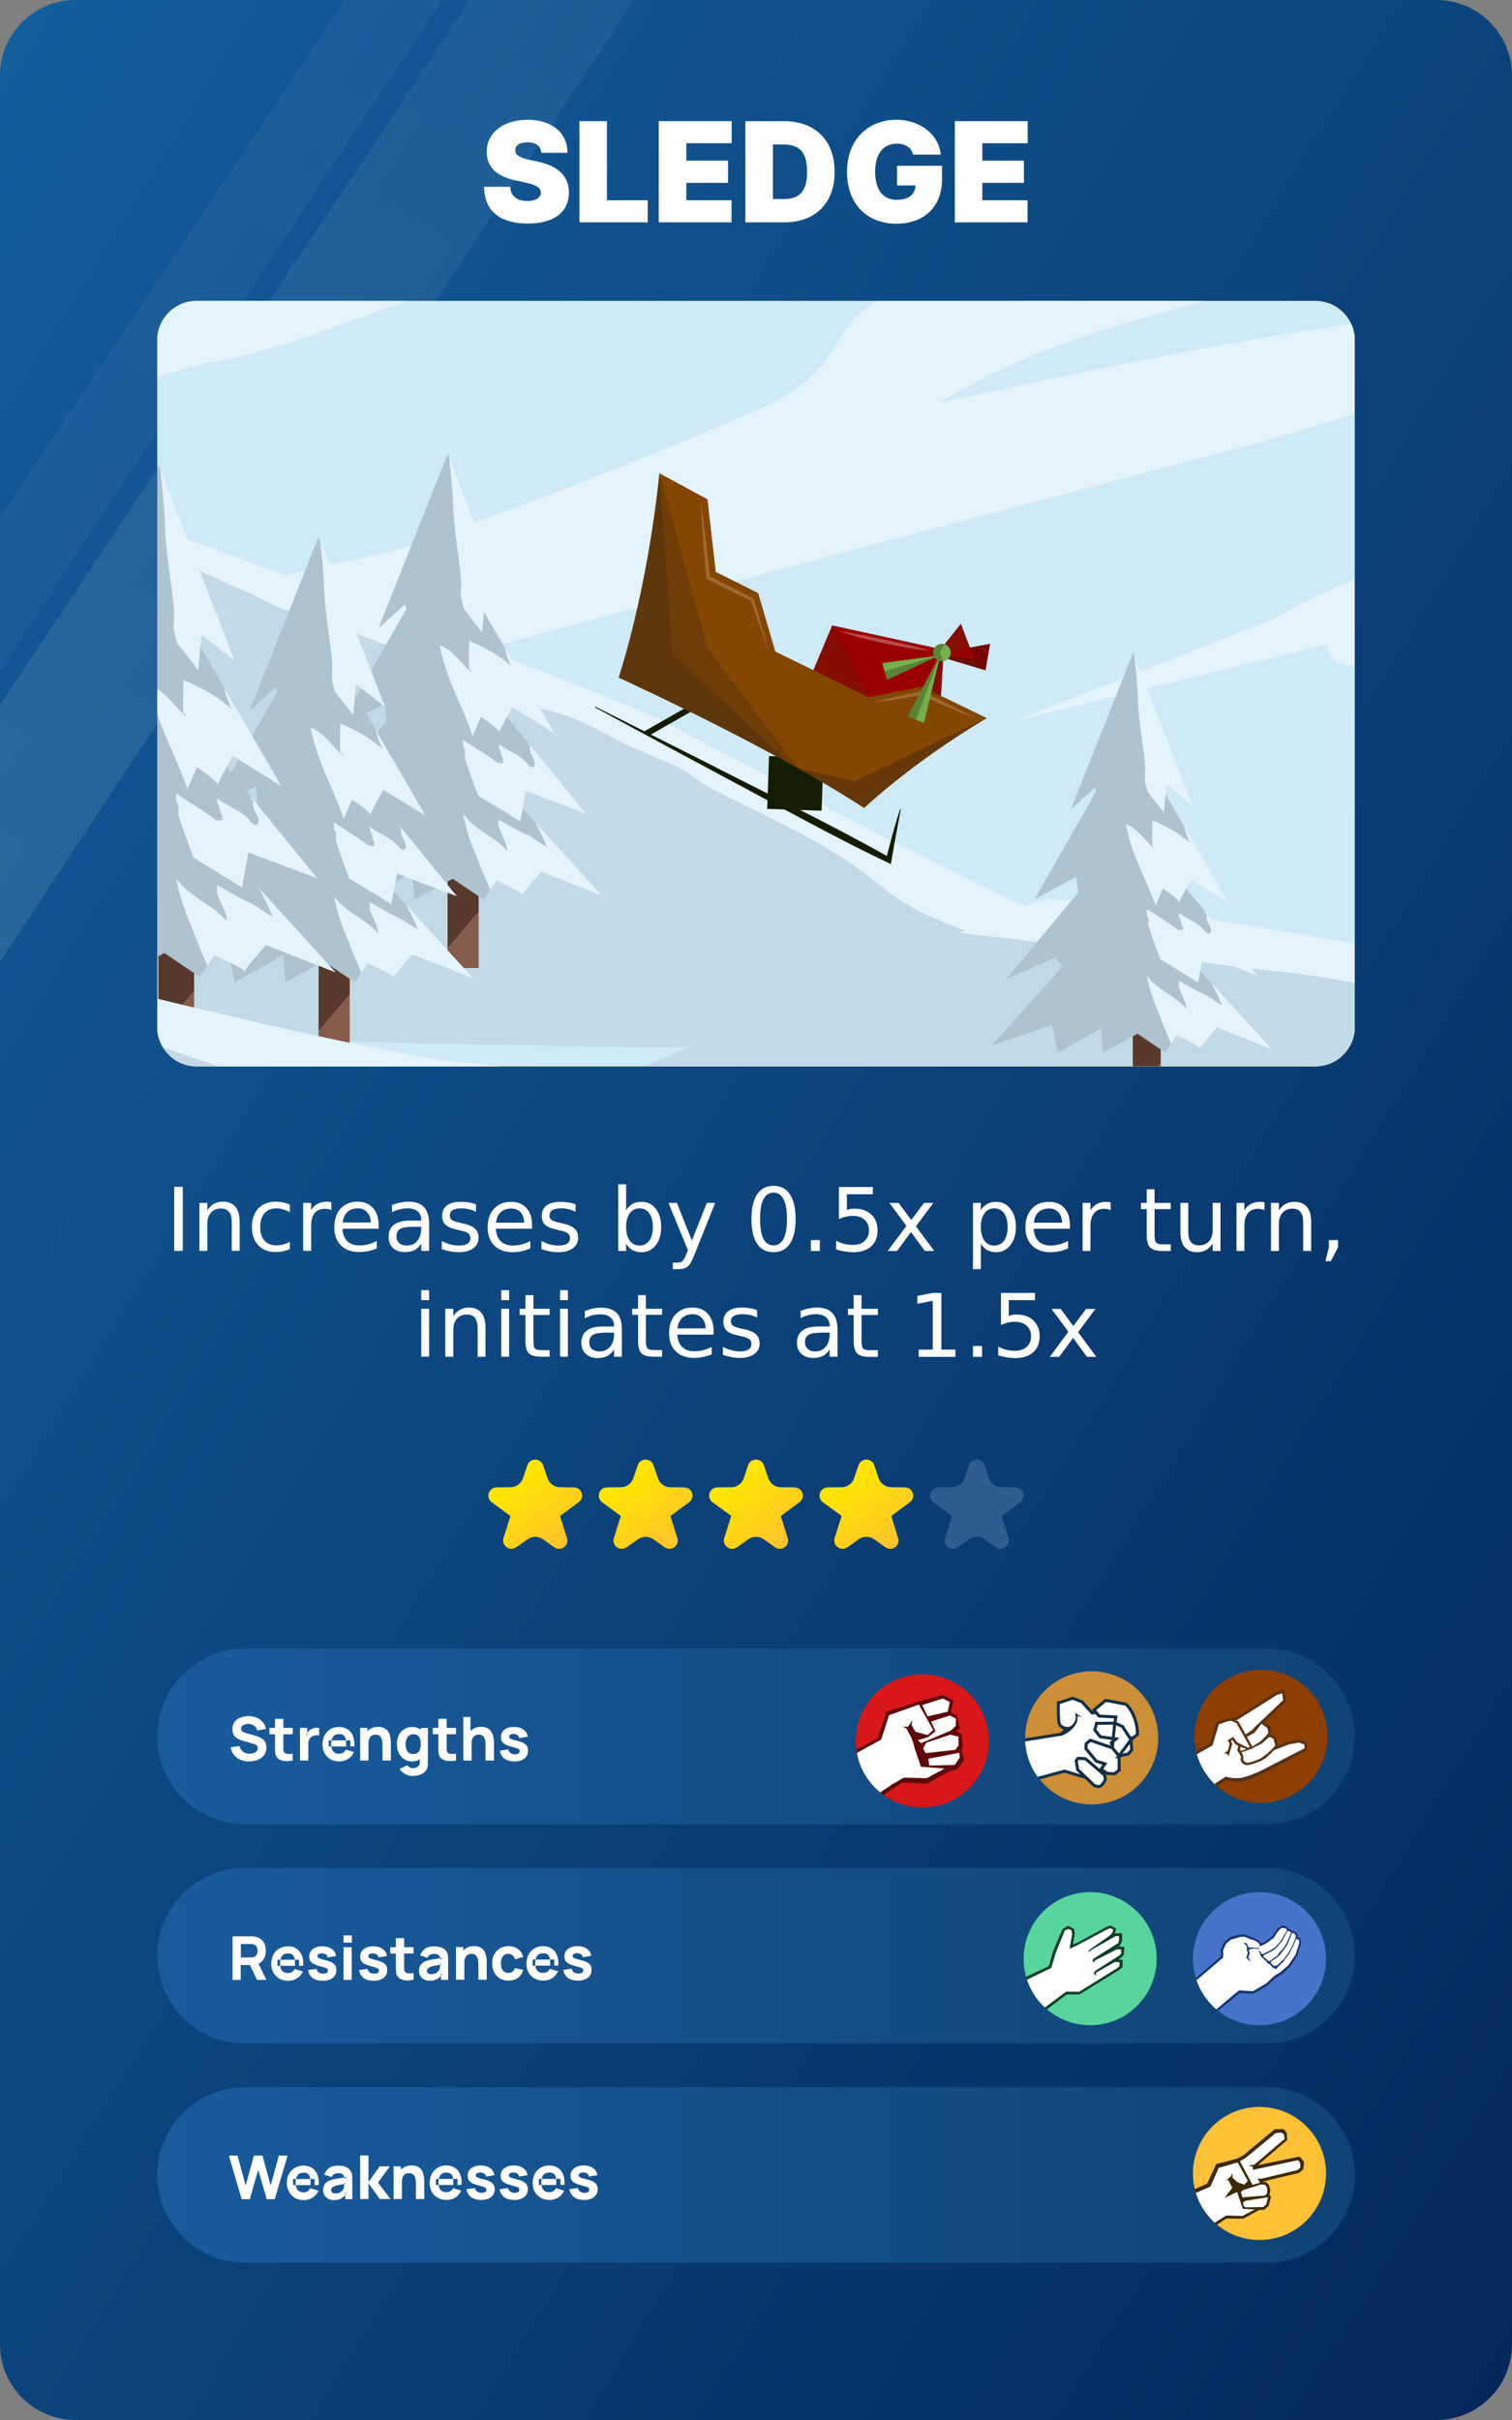 <svg version="1.2" xmlns="http://www.w3.org/2000/svg" width="1000" height="1600"><rect width="100%" height="100%" fill="#808080" stroke="none"/><defs><linearGradient id="P" gradientUnits="userSpaceOnUse"/><linearGradient id="g1" x2="1" href="#P" gradientTransform="matrix(-1433.488 -936.38 1033.832 -1582.675 1000 1600)"><stop stop-color="#042759"/><stop offset="1" stop-color="#145f9e"/></linearGradient><linearGradient id="g2" x2="1" href="#P" gradientTransform="matrix(515.5 -847 96.465 58.71 -44.5 669)"><stop stop-color="#fff"/><stop offset="1" stop-color="#fff" stop-opacity=".37"/></linearGradient><linearGradient id="g3" x2="1" href="#P" gradientTransform="matrix(510.485 -821.05 61.319 38.125 -206.712 762.96)"><stop stop-color="#194186"/><stop offset="1" stop-color="#fff" stop-opacity=".37"/></linearGradient><linearGradient id="g4" x2="1" href="#P" gradientTransform="matrix(792 0 0 116 104 1148.6)"><stop stop-color="#195b9d"/><stop offset="1" stop-color="#104375"/></linearGradient><linearGradient id="g5" x2="1" href="#P" gradientTransform="matrix(792 0 0 116 104 1293.6)"><stop stop-color="#195b9d"/><stop offset="1" stop-color="#104375"/></linearGradient><linearGradient id="g6" x2="1" href="#P" gradientTransform="matrix(792 0 0 116 104 1438.6)"><stop stop-color="#195b9d"/><stop offset="1" stop-color="#104375"/></linearGradient><linearGradient id="g7" x2="1" href="#P" gradientTransform="matrix(30.975 40.164 -41.553 32.046 339.666 980.726)"><stop stop-color="#ffe500"/><stop offset="1" stop-color="#ffc42b"/></linearGradient><linearGradient id="g8" x2="1" href="#P" gradientTransform="matrix(30.975 40.164 -41.549 32.043 412.676 980.726)"><stop stop-color="#ffe500"/><stop offset="1" stop-color="#ffc42b"/></linearGradient><linearGradient id="g9" x2="1" href="#P" gradientTransform="matrix(30.975 40.164 -41.566 32.057 485.686 980.726)"><stop stop-color="#ffe500"/><stop offset="1" stop-color="#ffc42b"/></linearGradient><linearGradient id="g10" x2="1" href="#P" gradientTransform="matrix(30.974 40.164 -41.567 32.056 558.696 980.726)"><stop stop-color="#ffe500"/><stop offset="1" stop-color="#ffc42b"/></linearGradient><linearGradient id="g11" x2="1" href="#P" gradientTransform="matrix(0 -.909 .588 0 794.259 693.905)"><stop stop-color="#fefefe"/><stop offset=".67" stop-color="#c4d9ec"/></linearGradient><linearGradient id="g12" x2="1" href="#P" gradientTransform="matrix(0 -.895 .527 0 708.616 647.551)"><stop stop-color="#fefefe"/><stop offset=".67" stop-color="#c4d9ec"/></linearGradient><linearGradient id="g13" x2="1" href="#P" gradientTransform="matrix(0 -1.169 .482 0 780.877 597.596)"><stop stop-color="#fefefe"/><stop offset=".67" stop-color="#c4d9ec"/></linearGradient><linearGradient id="g14" x2="1" href="#P" gradientTransform="matrix(0 -1.295 .364 0 730.151 535.384)"><stop stop-color="#fefefe"/><stop offset=".67" stop-color="#c4d9ec"/></linearGradient><linearGradient id="g15" x2="1" href="#P" gradientTransform="matrix(0 -1.013 .656 0 346.166 592.603)"><stop stop-color="#fefefe"/><stop offset=".67" stop-color="#c4d9ec"/></linearGradient><linearGradient id="g16" x2="1" href="#P" gradientTransform="matrix(0 -.998 .588 0 250.689 540.926)"><stop stop-color="#fefefe"/><stop offset=".67" stop-color="#c4d9ec"/></linearGradient><linearGradient id="g17" x2="1" href="#P" gradientTransform="matrix(0 -1.303 .537 0 331.247 485.236)"><stop stop-color="#fefefe"/><stop offset=".67" stop-color="#c4d9ec"/></linearGradient><linearGradient id="g18" x2="1" href="#P" gradientTransform="matrix(0 -1.444 .406 0 274.697 415.88)"><stop stop-color="#fefefe"/><stop offset=".67" stop-color="#c4d9ec"/></linearGradient><linearGradient id="g19" x2="1" href="#P" gradientTransform="matrix(0 -1.013 .656 0 260.862 647.234)"><stop stop-color="#fefefe"/><stop offset=".67" stop-color="#c4d9ec"/></linearGradient><linearGradient id="g20" x2="1" href="#P" gradientTransform="matrix(0 -.998 .588 0 165.386 595.557)"><stop stop-color="#fefefe"/><stop offset=".67" stop-color="#c4d9ec"/></linearGradient><linearGradient id="g21" x2="1" href="#P" gradientTransform="matrix(0 -1.303 .538 0 245.944 539.866)"><stop stop-color="#fefefe"/><stop offset=".67" stop-color="#c4d9ec"/></linearGradient><linearGradient id="g22" x2="1" href="#P" gradientTransform="matrix(0 -1.444 .406 0 189.393 470.511)"><stop stop-color="#fefefe"/><stop offset=".67" stop-color="#c4d9ec"/></linearGradient><linearGradient id="g23" x2="1" href="#P" gradientTransform="matrix(0 -1.163 .753 0 162.382 643.468)"><stop stop-color="#fefefe"/><stop offset=".67" stop-color="#c4d9ec"/></linearGradient><linearGradient id="g24" x2="1" href="#P" gradientTransform="matrix(0 -1.146 .675 0 52.769 584.14)"><stop stop-color="#fefefe"/><stop offset=".67" stop-color="#c4d9ec"/></linearGradient><linearGradient id="g25" x2="1" href="#P" gradientTransform="matrix(0 -1.496 .617 0 145.254 520.204)"><stop stop-color="#fefefe"/><stop offset=".67" stop-color="#c4d9ec"/></linearGradient><linearGradient id="g26" x2="1" href="#P" gradientTransform="matrix(0 -1.658 .466 0 80.331 440.58)"><stop stop-color="#fefefe"/><stop offset=".67" stop-color="#c4d9ec"/></linearGradient><clipPath clipPathUnits="userSpaceOnUse" id="cp1"><path d="M0 50C0 22.39 22.39 0 50 0h900c27.61 0 50 22.39 50 50v1500c0 27.61-22.39 50-50 50H50c-27.61 0-50-22.39-50-50z"/></clipPath><clipPath clipPathUnits="userSpaceOnUse" id="cp2"><path d="M104 225c0-14.36 11.64-26 26-26h740c14.36 0 26 11.64 26 26v454c0 14.36-11.64 26-26 26H130c-14.36 0-26-11.64-26-26z"/></clipPath><clipPath clipPathUnits="userSpaceOnUse" id="cp3"><path d="M384 339h36v36h-36z"/></clipPath><clipPath clipPathUnits="userSpaceOnUse" id="cp4"><path d="M456 339h36v36h-36z"/></clipPath><clipPath clipPathUnits="userSpaceOnUse" id="cp5"><path d="m438.63 358 20.38 20.63-20.63 20.38L418 378.38z"/></clipPath><clipPath clipPathUnits="userSpaceOnUse" id="cp6"><path d="m451.93 417.15-19.15 7.78-7.78-19.15 19.15-7.78z"/></clipPath><clipPath clipPathUnits="userSpaceOnUse" id="cp7"><path d="M833 1481c-24.33 0-44-19.67-44-44s19.67-44 44-44 44 19.67 44 44-19.67 44-44 44z"/></clipPath><clipPath clipPathUnits="userSpaceOnUse" id="cp8"><path d="M721 1339c-24.33 0-44-19.67-44-44s19.67-44 44-44 44 19.67 44 44-19.67 44-44 44z"/></clipPath><clipPath clipPathUnits="userSpaceOnUse" id="cp9"><path d="M833 1339c-24.33 0-44-19.67-44-44s19.67-44 44-44 44 19.67 44 44-19.67 44-44 44z"/></clipPath><clipPath clipPathUnits="userSpaceOnUse" id="cp10"><path d="M834 1192c-24.33 0-44-19.67-44-44s19.67-44 44-44 44 19.67 44 44-19.67 44-44 44z"/></clipPath><clipPath clipPathUnits="userSpaceOnUse" id="cp11"><path d="M722 1193c-24.33 0-44-19.67-44-44s19.67-44 44-44 44 19.67 44 44-19.67 44-44 44z"/></clipPath><clipPath clipPathUnits="userSpaceOnUse" id="cp12"><path d="M610 1195c-24.33 0-44-19.67-44-44s19.67-44 44-44 44 19.67 44 44-19.67 44-44 44z"/></clipPath></defs><style>.g{fill:#fff}.o{fill:#e3f4fc}.p{fill:#c2dae7}.q{fill:#59392b}.r{fill:#865b49}.s{fill:#adc3d0}.w{fill:#141d02}.z{opacity:.3;fill:#562c03}.A{fill:#9a0002}.C{opacity:.2;fill:#1a1a1a}.E{fill:#fffff4}.F{fill:#73b14c}.G{opacity:.3;fill:#141d02}.a1{fill:#163571}.a3{fill:#583114}.a5{fill:#fff;stroke:#142e46;stroke-width:2}</style><g clip-path="url(#cp1)"><path d="M0 50C0 22.4 22.4 0 50 0h900c27.6 0 50 22.4 50 50v1500c0 27.6-22.4 50-50 50H50c-27.6 0-50-22.4-50-50z" style="fill:url(#g1)"/><path d="M525.5-322-150 691l78 54L601.5-276z" style="opacity:.1;fill:url(#g2)"/><path d="M367.5-209-308 804l48 33.5 673.5-1021z" style="opacity:.1;fill:url(#g3)"/><path d="M104 1148c0-32 26-58 58-58h676c32 0 58 26 58 58s-26 58-58 58H162c-32 0-58-26-58-58z" style="fill:url(#g4)"/><path d="M104 1293c0-32 26-58 58-58h676c32 0 58 26 58 58s-26 58-58 58H162c-32 0-58-26-58-58z" style="fill:url(#g5)"/><path d="M104 1438c0-32 26-58 58-58h676c32 0 58 26 58 58s-26 58-58 58H162c-32 0-58-26-58-58z" style="fill:url(#g6)"/><path fill-rule="evenodd" class="g" d="M164.7 1164.6q-3.2 0-5.8-1.1-2.6-1.2-4.2-3.3-1.7-2.1-2.1-5l5.7-.8q.6 2.4 2.5 3.8 1.8 1.3 4.2 1.3 1.4 0 2.6-.4 1.3-.4 2.1-1.2.8-.9.8-2.1 0-.4-.1-.8t-.4-.8q-.3-.3-.9-.7-.5-.3-1.4-.5l-7.5-2.2q-.8-.3-1.9-.7-1.1-.5-2.2-1.3-1-.8-1.7-2.1-.7-1.4-.7-3.5 0-2.9 1.5-4.8 1.4-1.9 3.9-2.8 2.4-1 5.4-1 3 .1 5.3 1.1 2.3.9 3.9 2.8t2.3 4.6l-5.9 1q-.3-1.4-1.2-2.4-.8-.9-2-1.4-1.2-.5-2.5-.6-1.3 0-2.4.4-1.1.4-1.9 1.1-.7.7-.7 1.8 0 .9.6 1.5t1.5.9q.9.4 1.8.6l5 1.4q1.1.3 2.5.8 1.3.5 2.6 1.4 1.2.8 2 2.2.8 1.5.8 3.6 0 2.4-.9 4.1-1 1.7-2.6 2.9-1.7 1.1-3.8 1.6-2 .6-4.2.6zm28.9-.6q-2.2.4-4.4.4-2.1-.1-3.8-.8-1.7-.7-2.6-2.3-.8-1.5-.8-3-.1-1.5-.1-3.5v-8.2h-3.7v-4.2h3.7v-6h5.5v6h6.2v4.2h-6.2v10.2q0 1 .4 1.6.7 1.1 2.3 1.2 1.6.1 3.5-.1zm4.8 0v-21.6h4.8v3.5l.6-1q.7-.9 1.7-1.5.8-.5 1.7-.7.9-.3 1.9-.4 1 0 2 .1v5.1q-.9-.3-2.1-.2-1.2.1-2.2.5-.9.5-1.6 1.2-.6.7-1 1.7-.3 1-.3 2.2v11.1zm4.8-18.1q-.3.5-.5 1.1l.5.7zm21.3 18.7q-3.3 0-5.8-1.4-2.6-1.5-4-4t-1.4-5.7q0-3.6 1.4-6.2t3.8-4.1q2.5-1.4 5.7-1.4 3.4 0 5.8 1.6t3.5 4.5q1.1 2.9.8 6.8h-2.6v-4h-2.9q-.2-1.8-.9-2.7-1.1-1.5-3.5-1.5-2.7 0-4.1 1.7-.7 1-1 2.5h-1.9v4h1.7q.3 1.9 1.2 3.2 1.4 1.6 3.9 1.6 1.6 0 2.7-.7 1.2-.7 1.8-2l5.4 1.5q-1.2 3-3.8 4.6-2.7 1.7-5.8 1.7zm4.4-9.9h-9.8q-.1-.7-.1-1.5 0-1.4.3-2.5h9.5q.1.9.1 2zm24.1 9.3v-10.2q0-.8-.1-1.9-.1-1.2-.5-2.3-.4-1.2-1.4-2-.9-.7-2.7-.7-.7 0-1.5.2t-1.5.8q-.7.7-1.1 1.9-.5 1.2-.5 3.2v11h-5.5v-21.6h4.8v2.2q.8-.8 1.8-1.5 2.1-1.4 5.2-1.4 2.6 0 4.2.9t2.5 2.2q.9 1.3 1.2 2.7.4 1.5.5 2.6.1 1.2.1 1.8v12.1zm19.9 10.2q-1.8 0-3.5-.6-1.6-.6-3-1.7-1.3-1-2.1-2.4l5.1-2.4q.5.9 1.4 1.4 1 .5 2.2.5 1.2 0 2.3-.4 1-.4 1.7-1.2.6-.8.6-2v-2.2q-2.1 1.4-5.2 1.4-2.9 0-5.2-1.5-2.2-1.5-3.5-4.1-1.2-2.6-1.2-5.8 0-3.3 1.2-5.9 1.3-2.6 3.6-4 2.3-1.5 5.4-1.5 3.1 0 5.2 1.5.2.1.4.3v-1.2h4.7v24.6q-.1.7-.3 1.4-.5 2-1.9 3.2-1.4 1.3-3.5 1.9-2 .7-4.4.7zm.4-14.5q1.8 0 2.9-.8 1.1-.8 1.6-2.3.5-1.5.5-3.4 0-2-.5-3.5-.5-1.4-1.5-2.3-1.1-.8-2.8-.8-1.8 0-3 .9-1.1.9-1.7 2.4-.6 1.5-.6 3.3 0 1.8.6 3.3.5 1.5 1.6 2.4 1.2.8 2.9.8zm28.3 4.3q-2.2.4-4.4.3-2.1 0-3.8-.7-1.7-.7-2.6-2.3-.8-1.5-.8-3-.1-1.5-.1-3.5v-8.2h-3.7v-4.2h3.7v-6h5.5v6h6.2v4.2h-6.2v10.2q0 1 .4 1.6.7 1.1 2.3 1.2 1.6.1 3.5-.1zm19.5 0v-12.1q-.1-1.2-.5-2.3-.5-1.2-1.4-2-1-.8-2.7-.8-.7 0-1.5.3-.8.2-1.5.8-.7.6-1.2 1.9-.4 1.2-.4 3.2v11h-5.5v-28.8h4.8v9.4q.8-.8 1.7-1.5 2.1-1.4 5.3-1.4 2.6 0 4.2.9 1.6.8 2.4 2.2.9 1.3 1.3 2.7.4 1.4.5 2.6.1 1.2.1 1.7v12.2zm19.1.6q-4.1 0-6.6-1.9-2.5-1.8-3-5.2l5.5-.9q.4 1.6 1.5 2.4 1.2.9 3 .9 1.5 0 2.3-.6.8-.6.8-1.6 0-.6-.3-1-.4-.4-1.5-.8t-3.4-1q-2.7-.7-4.2-1.5-1.6-.8-2.3-2-.7-1.2-.7-2.8 0-2.1 1-3.6 1.1-1.6 3-2.4 2-.8 4.6-.8 2.5 0 4.5.7 1.9.8 3.1 2.3 1.3 1.4 1.5 3.4l-5.5 1q-.2-1.2-1.1-1.9-.9-.7-2.4-.9-1.5-.1-2.4.4-.9.5-.9 1.5 0 .5.4.9t1.6.8q1.2.4 3.7 1 2.5.7 4 1.5 1.5.9 2.2 2.1.6 1.2.6 2.8 0 3.4-2.4 5.3t-6.6 1.9zM153.8 1309v-28.8h13.3q.7.1 1.3.2 2.5.4 4.2 1.7 1.6 1.3 2.4 3.2.8 2 .8 4.4 0 3.6-1.8 6.2-1.1 1.6-3 2.4l5.2 10.7H170l-4.7-9.8h-6.1v9.8zm5.5-14.8h6.5q.4 0 .9-.1.5 0 .9-.1 1.1-.3 1.7-1 .6-.8.8-1.6.3-.9.3-1.7 0-.8-.3-1.6-.2-.9-.8-1.6-.6-.7-1.7-1-.4-.1-.9-.2h-7.4zm31.4 15.4q-3.3 0-5.9-1.4-2.5-1.4-3.9-3.9-1.5-2.6-1.5-5.8 0-3.5 1.4-6.2 1.4-2.6 3.9-4 2.5-1.5 5.7-1.5 3.4 0 5.7 1.6 2.4 1.6 3.6 4.5 1.1 2.9.8 6.8h-2.7v-4H195q-.3-1.8-1-2.7-1-1.5-3.4-1.5-2.8 0-4.1 1.7-.7 1-1.1 2.5h-1.9v4h1.8q.2 2 1.2 3.2 1.3 1.6 3.9 1.6 1.6 0 2.7-.7t1.7-2l5.5 1.6q-1.2 2.9-3.9 4.6-2.6 1.6-5.7 1.6zm4.4-9.9h-9.8q-.1-.7-.1-1.5 0-1.4.2-2.5h9.6q.1.9.1 2zm18.3 9.9q-4.1 0-6.6-1.8-2.5-1.9-3-5.3l5.5-.8q.4 1.5 1.5 2.4 1.2.8 3 .8 1.5 0 2.3-.5.8-.6.8-1.6 0-.7-.3-1-.3-.4-1.5-.8-1.1-.4-3.4-1-2.6-.7-4.2-1.5-1.6-.9-2.3-2-.7-1.2-.7-2.9 0-2.1 1.1-3.6 1-1.5 2.9-2.3 2-.9 4.6-.9 2.5 0 4.5.8t3.2 2.2q1.2 1.5 1.5 3.4l-5.6 1q-.1-1.2-1-1.9t-2.5-.8q-1.5-.1-2.4.4-.9.5-.9 1.4 0 .6.4 1t1.6.8q1.2.4 3.8 1 2.4.6 3.9 1.5 1.5.8 2.2 2 .7 1.2.7 2.9 0 3.3-2.4 5.2-2.4 1.9-6.7 1.9zm13.8-25.2v-4.8h5.5v4.8zm0 24.6v-21.6h5.4v21.6zm19.9.6q-4.1 0-6.6-1.8-2.5-1.9-3-5.3l5.5-.8q.4 1.5 1.5 2.4 1.2.8 3 .8 1.5 0 2.3-.5.8-.6.8-1.6 0-.7-.3-1-.4-.4-1.5-.8t-3.4-1q-2.7-.7-4.2-1.5-1.6-.9-2.3-2-.7-1.2-.7-2.9 0-2.1 1-3.6 1.1-1.5 3-2.3 2-.9 4.6-.9 2.5 0 4.5.8 1.9.8 3.1 2.2 1.3 1.5 1.5 3.4l-5.5 1q-.2-1.2-1.1-1.9-.9-.7-2.4-.8-1.5-.1-2.4.4-.9.5-.9 1.4 0 .6.4 1t1.6.8q1.2.4 3.7 1t4 1.5q1.5.8 2.2 2 .6 1.2.6 2.9 0 3.3-2.4 5.2-2.4 1.9-6.6 1.9zm26.4-.6q-2.2.4-4.4.4-2.1-.1-3.8-.8-1.7-.7-2.6-2.3-.8-1.4-.8-3-.1-1.5-.1-3.4v-8.3h-3.7v-4.2h3.7v-6h5.5v6h6.2v4.2h-6.2v10.2q0 1 .4 1.6.7 1.2 2.3 1.3 1.6.1 3.5-.2zm10.8.6q-2.3 0-3.9-.9t-2.5-2.4q-.8-1.5-.8-3.3 0-1.5.5-2.7.4-1.2 1.5-2.2 1-.9 2.7-1.6 1.2-.4 2.9-.8 1.7-.3 3.8-.6 1.2-.2 2.6-.4-.2-1.3-.9-2-.9-.9-3.1-.9-1.2 0-2.5.5-1.3.6-1.8 2.1l-4.9-1.6q.8-2.6 3.1-4.3 2.2-1.7 6.1-1.7 2.9 0 5.1.9 2.2.9 3.4 3 .6 1.2.7 2.4.1 1.2.1 2.7v13.2h-4.7v-2.7q-1.3 1.6-2.8 2.3-1.8 1-4.6 1zm6.8-14.9v.8l2-1.1q-1.1.2-2 .3zm.6 11.6q.3-.4.7-.8l-.7-.9zm-6.2-1.1q1.5 0 2.5-.5t1.6-1.2q.7-.7.9-1.1.4-.9.5-2.1v-1.3q-1.3.3-2.3.4-1.5.3-2.4.5-.9.2-1.6.5-.8.3-1.3.7-.5.4-.7.8-.3.4-.3 1 0 .7.4 1.3.4.5 1.1.8.6.2 1.6.2zm5.5-6.2 1.6-.2-1.6-.4zm25.4 9.9v-10.2q0-.7-.1-1.9-.1-1.1-.5-2.3-.4-1.1-1.4-1.9-.9-.8-2.7-.8-.7 0-1.5.2t-1.5.9q-.7.6-1.1 1.8-.5 1.2-.5 3.3v10.9h-5.5v-21.6h4.8v2.2q.8-.8 1.8-1.4 2.1-1.4 5.2-1.4 2.6 0 4.2.8 1.6.9 2.5 2.2.9 1.3 1.2 2.8.4 1.4.5 2.6.1 1.2.1 1.7v12.1zm19.8.6q-3.3 0-5.7-1.5-2.4-1.5-3.7-4.1-1.3-2.5-1.3-5.8t1.3-5.8q1.4-2.6 3.8-4.1 2.4-1.5 5.7-1.5 3.8 0 6.4 2 2.6 1.9 3.3 5.2l-5.4 1.5q-.5-1.7-1.7-2.7-1.2-.9-2.7-.9-1.7 0-2.8.8-1.1.9-1.6 2.3t-.5 3.2q0 2.8 1.2 4.6 1.3 1.7 3.7 1.7 1.9 0 2.8-.8 1-.8 1.5-2.4l5.5 1.2q-.9 3.4-3.5 5.3-2.5 1.8-6.3 1.8zm23.3 0q-3.4 0-5.9-1.4-2.5-1.4-4-3.9-1.4-2.6-1.4-5.8 0-3.5 1.4-6.2 1.4-2.6 3.9-4 2.4-1.5 5.6-1.5 3.4 0 5.8 1.6t3.5 4.5q1.2 2.9.8 6.8h-2.6v-4h-2.9q-.2-1.8-.9-2.7-1-1.5-3.4-1.5-2.8 0-4.1 1.7-.8 1-1.1 2.5h-1.9v4h1.8q.2 2 1.2 3.2 1.3 1.6 3.8 1.6 1.6 0 2.8-.7 1.1-.7 1.7-2l5.5 1.6q-1.3 2.9-3.9 4.6-2.6 1.6-5.7 1.6zm4.4-9.9h-9.8q-.1-.7-.1-1.5 0-1.4.2-2.5h9.5q.2.9.2 2zm18.3 9.9q-4.1 0-6.6-1.8-2.5-1.9-3-5.3l5.5-.8q.4 1.5 1.5 2.4 1.2.8 3 .8 1.5 0 2.3-.5.8-.6.8-1.6 0-.7-.3-1-.4-.5-1.5-.8-1.1-.4-3.4-1-2.7-.7-4.2-1.5-1.6-.9-2.3-2-.7-1.2-.7-2.9 0-2.1 1-3.6 1.1-1.5 3-2.3 2-.9 4.6-.9 2.5 0 4.5.8 1.9.8 3.1 2.2 1.3 1.4 1.5 3.4l-5.5 1q-.2-1.2-1.1-1.9-.9-.7-2.4-.8-1.5-.1-2.4.4-.9.5-.9 1.4 0 .6.4 1 .4.3 1.6.8 1.2.4 3.7 1t4 1.5q1.5.8 2.2 2 .6 1.2.6 2.9 0 3.3-2.4 5.2-2.4 1.9-6.6 1.9zM159.8 1454l-8.4-28.8h5.7l5.4 19.8 5.4-19.8h5.7l5.4 19.8 5.4-19.8h5.8l-8.5 28.8h-5.3l-5.6-19.4-5.6 19.4zm41.2.6q-3.3 0-5.9-1.4-2.5-1.5-3.9-4-1.5-2.5-1.5-5.7 0-3.6 1.4-6.2t3.9-4q2.5-1.5 5.7-1.5 3.4 0 5.7 1.6 2.4 1.6 3.6 4.5 1.1 2.9.8 6.8h-2.7v-4h-2.8q-.3-1.8-1-2.7-1-1.5-3.4-1.5-2.8 0-4.1 1.7-.7 1-1.1 2.5h-1.9v4h1.8q.3 2 1.2 3.2 1.3 1.6 3.9 1.6 1.6 0 2.7-.7t1.7-2l5.5 1.6q-1.2 2.9-3.9 4.6-2.6 1.6-5.7 1.6zm4.4-9.9h-9.8q-.1-.7-.1-1.5 0-1.4.2-2.5h9.6q.1.9.1 2zm15.5 9.9q-2.3 0-3.9-.9t-2.5-2.4q-.8-1.5-.8-3.3 0-1.5.5-2.7.4-1.2 1.4-2.2 1.1-.9 2.8-1.6 1.2-.4 2.9-.8 1.6-.3 3.7-.6 1.3-.2 2.7-.4-.2-1.3-.9-2-.9-.9-3.1-.9-1.2 0-2.5.5-1.3.6-1.8 2.1l-4.9-1.6q.8-2.6 3-4.3 2.3-1.7 6.2-1.7 2.9 0 5.1.9 2.2.9 3.3 3 .7 1.2.8 2.4.1 1.2.1 2.7v13.2h-4.7v-2.7q-1.3 1.6-2.8 2.3-1.8 1-4.6 1zm6.8-14.9v.8l2-1.1q-1.1.2-2 .3zm.6 11.6.6-.8-.6-.9zm-6.2-1.1q1.5 0 2.5-.5t1.6-1.2q.6-.7.9-1.1.4-.9.4-2.1.1-.7.1-1.3-1.3.3-2.3.4-1.5.3-2.4.5-.9.2-1.6.5-.8.3-1.3.7-.5.4-.8.8-.2.4-.2 1 0 .7.4 1.3.4.5 1 .8.7.2 1.7.2zm5.5-6.2q.7-.1 1.6-.2l-1.6-.4zm10.6 9.9v-28.8h5.5v17.6l7.4-10.4h6.7l-7.8 10.8 8.3 10.8h-7.1l-7.5-10.4v10.4zm36.9 0v-10.2q0-.7-.1-1.9-.1-1.1-.5-2.3-.4-1.1-1.4-1.9-.9-.8-2.7-.8-.7 0-1.5.2t-1.5.9q-.7.6-1.1 1.8-.5 1.2-.5 3.3v10.9h-5.5v-21.6h4.8v2.2q.8-.8 1.8-1.4 2.1-1.4 5.2-1.4 2.6 0 4.2.8 1.6.9 2.5 2.2.9 1.3 1.2 2.8.4 1.4.5 2.6.1 1.2.1 1.7v12.1zm20.3.6q-3.3 0-5.8-1.4t-4-3.9q-1.4-2.6-1.4-5.8 0-3.5 1.4-6.2 1.4-2.6 3.9-4 2.4-1.5 5.6-1.5 3.4 0 5.8 1.6t3.5 4.5q1.2 2.9.8 6.8h-2.6v-4h-2.9q-.2-1.8-.9-2.7-1.1-1.5-3.4-1.5-2.8 0-4.1 1.7-.8 1-1.1 2.5h-1.9v4h1.8q.2 2 1.2 3.2 1.3 1.6 3.8 1.6 1.6 0 2.8-.7 1.1-.7 1.7-2l5.4 1.6q-1.2 2.9-3.8 4.6-2.6 1.6-5.8 1.6zm4.4-9.9h-9.7q-.1-.7-.1-1.5 0-1.4.2-2.5h9.5q.1.9.1 2zm18.4 9.9q-4.1 0-6.6-1.8-2.5-1.9-3.1-5.3l5.6-.8q.3 1.5 1.5 2.4 1.2.8 3 .8 1.5 0 2.3-.5.8-.6.8-1.6 0-.7-.4-1-.3-.5-1.4-.8-1.1-.4-3.4-1-2.7-.7-4.3-1.5-1.5-.9-2.2-2-.7-1.2-.7-2.9 0-2.1 1-3.6 1.1-1.5 3-2.3 1.9-.9 4.6-.9 2.5 0 4.5.8 1.9.8 3.1 2.2 1.2 1.5 1.5 3.4l-5.5 1q-.2-1.2-1.1-1.9-.9-.7-2.4-.8-1.5-.1-2.4.4-.9.5-.9 1.4 0 .6.3 1 .4.3 1.7.8 1.2.4 3.7 1t4 1.5q1.5.8 2.1 2 .7 1.2.7 2.9 0 3.3-2.4 5.2-2.4 1.9-6.6 1.9zm21.9 0q-4.1 0-6.6-1.8-2.5-1.9-3.1-5.3l5.6-.8q.3 1.5 1.5 2.4 1.2.8 3 .8 1.4 0 2.2-.5.8-.6.8-1.6 0-.7-.3-1-.3-.5-1.4-.8-1.1-.4-3.5-1-2.6-.7-4.2-1.5-1.6-.9-2.3-2-.7-1.2-.7-2.9 0-2.1 1.1-3.6t3-2.3q1.9-.9 4.5-.9t4.5.8q2 .8 3.2 2.2 1.2 1.5 1.5 3.4l-5.6 1q-.1-1.2-1-1.9t-2.4-.8q-1.5-.1-2.5.4-.9.5-.9 1.4 0 .6.4 1 .4.3 1.6.8 1.3.4 3.8 1t3.9 1.5q1.5.8 2.2 2 .7 1.2.7 2.9 0 3.3-2.4 5.2-2.4 1.9-6.6 1.9zm23.4 0q-3.3 0-5.8-1.4-2.6-1.4-4-3.9-1.4-2.6-1.4-5.8 0-3.5 1.4-6.2 1.4-2.6 3.8-4 2.5-1.5 5.7-1.5 3.4 0 5.8 1.6t3.5 4.5q1.1 2.9.8 6.8h-2.6v-4h-2.9q-.2-1.8-.9-2.7-1.1-1.5-3.5-1.5-2.7 0-4.1 1.7-.7 1-1 2.5h-1.9v4h1.7q.3 2 1.2 3.2 1.4 1.6 3.9 1.6 1.6 0 2.7-.7 1.2-.7 1.8-2l5.4 1.6q-1.2 2.9-3.8 4.6-2.7 1.6-5.8 1.6zm4.4-9.9h-9.8q-.1-.7-.1-1.5 0-1.4.3-2.5h9.5q.1.9.1 2zm18.4 9.9q-4.1 0-6.6-1.8-2.5-1.9-3.1-5.3l5.6-.8q.3 1.5 1.5 2.4 1.2.8 3 .8 1.4 0 2.2-.5.8-.6.8-1.6 0-.7-.3-1-.3-.5-1.4-.8-1.1-.4-3.5-1-2.6-.7-4.2-1.5-1.6-.9-2.3-2-.7-1.2-.7-2.9 0-2.1 1.1-3.6t3-2.3q1.9-.9 4.5-.9t4.5.8q2 .8 3.2 2.2 1.2 1.5 1.5 3.4l-5.6 1q-.1-1.2-1-1.9t-2.4-.8q-1.5-.1-2.5.4-.9.5-.9 1.4 0 .6.4 1 .4.3 1.6.8 1.3.4 3.8 1t3.9 1.5q1.5.8 2.2 2 .7 1.2.7 2.9 0 3.3-2.4 5.2-2.4 1.9-6.6 1.9z"/><path d="M362.2 977.5c1.2 3.4 4.4 5.7 8 5.8l7.9.1h1.5q1 .1 2 .4c3.7 1.5 4.8 6.7 1.2 9.4l-12.4 9.1s2.3 7.3 4.6 14.7c1.6 4.9-4.1 9-8.4 6l-7.6-5.4c-3-2-7-2-9.9 0l-7.7 5.4h.1-.1q-.9.5-1.9.9c-3.8.9-7.8-2.7-6.5-7l4.6-14.6.1.1-.1-.1-12.4-9.1c-4.2-3.1-2-9.7 3.2-9.8l9.4-.1c3.6-.1 6.8-2.4 8-5.8l3-8.8c1.7-4.9 8.7-4.9 10.4 0z" style="fill:url(#g7)"/><path d="M435.2 977.5c1.2 3.4 4.4 5.7 8 5.8l7.9.1h1.5q1 .1 2 .4c3.7 1.5 4.8 6.7 1.2 9.4l-12.4 9.1s2.3 7.3 4.6 14.7c1.6 4.9-4.1 9-8.4 6l-7.6-5.4c-3-2-7-2-9.9 0l-7.6 5.4h-.1q-.9.5-1.8.9c-3.9.9-7.9-2.7-6.6-7l4.6-14.6.1.1-.1-.1-12.4-9.1c-4.2-3.1-2-9.7 3.2-9.8l9.4-.1c3.6-.1 6.8-2.4 8-5.8l3-8.8c1.7-4.9 8.7-4.9 10.4 0z" style="fill:url(#g8)"/><path d="M508.2 977.5c1.2 3.4 4.4 5.7 8.1 5.8l7.8.1h1.5q1 .1 2 .4c3.7 1.5 4.8 6.7 1.2 9.4l-12.4 9.1s2.3 7.3 4.6 14.7c1.6 4.9-4.1 9-8.4 6l-7.6-5.4c-3-2-7-2-9.9 0l-7.6 5.4h-.1q-.9.5-1.8.9c-3.9.9-7.9-2.7-6.6-7l4.6-14.6.1.1v-.1l-12.5-9.1c-4.2-3.1-2-9.7 3.3-9.8l9.3-.1c3.6-.1 6.9-2.4 8-5.8l3-8.8c1.7-4.9 8.8-4.9 10.4 0z" style="fill:url(#g9)"/><path d="M581.2 977.5c1.2 3.4 4.4 5.7 8.1 5.8l7.8.1h1.5q1 .1 2 .4c3.7 1.5 4.8 6.7 1.2 9.4l-12.3 9.1s2.2 7.3 4.5 14.7c1.6 4.9-4.1 9-8.4 6l-7.6-5.4c-2.9-2-6.9-2-9.9 0l-7.6 5.4q-1 .5-1.9.9c-3.9.9-7.9-2.7-6.6-7l4.6-14.6.1.1v-.1l-12.5-9.1c-4.2-3.1-2-9.7 3.3-9.8l9.3-.1c3.6-.1 6.9-2.4 8-5.8l3-8.8c1.7-4.9 8.8-4.9 10.4 0z" style="fill:url(#g10)"/><path d="M654.2 977.5c1.2 3.4 4.4 5.7 8.1 5.8l7.8.1h1.5q1.1.1 2 .4c3.8 1.5 4.8 6.7 1.2 9.4l-12.3 9.1s2.2 7.3 4.6 14.7c1.5 4.9-4.2 9-8.5 6l-7.6-5.4c-2.9-2-6.9-2-9.9 0l-7.6 5.4q-.9.5-1.9.9c-3.9.9-7.9-2.7-6.5-7l4.5-14.6.1.1v-.1l-12.4-9.1c-4.3-3.1-2.1-9.7 3.2-9.8l9.3-.1c3.6-.1 6.9-2.4 8-5.8l3-8.8c1.7-4.9 8.8-4.9 10.4 0z" style="fill:#305b8d"/><g clip-path="url(#cp2)"><path fill-rule="evenodd" d="M110 223c0-9.9 8.1-18 18-18h744c9.9 0 18 8.1 18 18v458c0 9.9-8.1 18-18 18H128c-9.9 0-18-8.1-18-18z" style="fill:none;stroke:#ffe600;stroke-width:12"/><path d="M90.8 48.8h828.3v828.9H90.8z" style="fill:#cfeaf7"/><path class="o" d="M724.9 69.3c-100.4 24.8-200.3 52-299.5 81.4q-12.8 3.7-25.6 7.6-61.5 18.5-122.7 38.1c-45.1 14.5-91.3 35.8-137.9 43.2-14.5 2.3-31.7 9.3-48.4 13.8V158c24.3-5.3 48.6-9.7 72.9-13.1 20.3-2.8 38.5-1.8 58.6-7 27-7 54.1-11.7 82.1-12.3q-13 9.6-26.1 19.2c74.6-11.2 149.1-24.3 222.2-41.3 37.6-8.8 75.5-16 113.7-21.8 35.7-5.4 75.9-3.8 110.7-12.4zM604.3 188c103.6-41.2 208.6-78.8 314.8-112.7v85.3c-24.4 9.8-49.7 17.9-74.7 25.1C768.3 207.4 689 224 622 266c98.5-21 197.4-42.2 297.1-55.6V267c-41.9 12.3-80.5 24.1-88.7 26.2q-107 28.3-214 56.5c-141 37.3-282 75.8-422.8 113-41.2 10.9-87.3-29.2-44.4-62.5 34.6-26.8 86.3-26.8 126.4-40.9 72.5-25.5 144.1-53.4 214.7-83.6 20.5-8.8 41.7-18.5 55.1-36.2 6.6-8.7 10.9-18.9 18.1-27.1 10.5-12.1 25.9-18.5 40.8-24.4zM919.1 374.1v61.3q-7.6 1.6-15.1 3.1c-5.7 1.1-11.6 2.2-17.1.4-5.4-1.7-10.1-7.4-8.7-13q-103.4 25.2-206.8 50.5 85-33.4 170-66.7c24.7-14.2 50.8-26.1 77.7-35.6z"/><path class="o" d="M442.7 478.8C399.6 456.1 88.2 343.6 88.2 343.6s-.1 4.5-.3 12.6q.3.1.6.3c24.8 12.4 48.5 23.6 73.3 34.3 8.9 3.5 16.6 8.9 25.5 11.8 39 12.4 76.3 25.5 112.4 44.4-4.8-.6-10.1.6-14.2 1.8-4.7 1.7-9.5 0-14.2 2.9 34.9 9.5 71.6 10.1 105.9 22.5 11.2 4.1 22.5 10.6 33.7 16.6 13.6 6.5 26.6 11.2 40.2 17.7 5.4 3 10.1 7.7 15.4 10.7 40.2 21.3 79.9 36.6 115.4 66.2 26 21.3 56.2 30.2 88.1 39.7 6.7 2.1 13.5 4.7 20.2 7.4 17.3-9.1 27.3-17.4 27.3-17.4-38.1-10-231.7-113.5-274.8-136.3z"/><path class="p" d="M581.9 585.4c-35.5-29.6-75.2-44.9-115.4-66.2-5.3-3-10-7.7-15.4-10.7-13.6-6.5-26.6-11.2-40.2-17.7-11.2-6-22.5-12.5-33.7-16.6-34.3-12.4-71-13-105.9-22.5 4.7-2.9 9.5-1.2 14.2-2.9 4.1-1.2 9.4-2.4 14.2-1.8-36.1-18.9-73.4-32-112.4-44.4-8.9-2.9-16.6-8.3-25.5-11.8-24.8-10.7-48.5-21.9-73.3-34.3q-.3-.2-.6-.3c-1.7 61.6-8.5 329.1.3 329.1 10 0 373 10 384.9 6.2 12-3.8 74.8-32.8 137.6-36.3 32.9-1.9 60.5-12.7 79.5-22.7-6.7-2.7-13.5-5.3-20.2-7.4-31.9-9.5-62.1-18.4-88.1-39.7z"/><path class="o" d="M919.1 628.1v25.8h-.1l-2.8-.4q-3-.4-5.9-.9-1.2-.2-2.3-.4-.5-.1-.9-.1-.9-.2-1.8-.3-1.2-.3-2.4-.5l-2.4-.4q-1.1-.2-2.1-.4l-3-.6c-33.1-7.1-65.1-8.3-98.8-13.6-5.3-.6-11.2.6-16.5 0-4.2-.6-7.7-3-11.9-3.6-32.5-2.9-63.9-7.6-97-11.8-12.3-1.4-24.6-2.6-36.8-4 30.2-12.4 51.7-20.9 55.8-22 17.4-4.5 224.7 31.9 228.9 33.2z"/><path class="p" d="M919.1 653.9v109.7c-110.2-4.4-558.5-22.4-562.7-25.4-3.7-2.6 181.7-81.7 278-121.3 12.2 1.4 24.5 2.6 36.8 4 33.1 4.2 64.5 8.9 97 11.8 4.2.6 7.7 3 11.9 3.6 5.3.6 11.2-.6 16.5 0 33.7 5.3 65.7 6.5 98.8 13.6 8 1.6 15.9 2.9 23.7 4z"/><path class="q" d="M767.7 666.4h-18.5v58.5c6.2-7.2 12.4-14.5 18.5-21.8z"/><path class="r" d="M749.2 724.9v11.6h18.5v-33.4c-6.1 7.3-12.3 14.6-18.5 21.8z"/><path class="s" d="m746.5 590 54.8 60c2.5 4.8 4.9 9.6 7 14.6-4.2-2.1-7.5-5-11.7-7.1-5.8-2.5-11.2-5.8-17-9.1v3.7c1.3 5.4 5 9.6 5 15-7.5-9.2-19.9-12.5-26.2-22.5 2.9 15.9 10.1 30.3 16.1 45.5l-3.8 5.8-18.4-12.4-22.5 12.4-1.6-16-28.7 16-3.7-18.4-39.7 13.6z"/><path d="M793.7 693.5c-.4.2-.3-.1.1-.7.2.3.2.6-.1.7z" style="fill:url(#g11)"/><path class="o" d="M784.6 667.1c0-5.4-3.7-9.6-5-15v-3.7c5.8 3.3 11.2 6.6 17 9.1 4.2 2.1 7.5 5 11.7 7.1-2.1-5-4.5-9.8-7-14.6l39.6 43.5-36.1-14.2s-9.2 10.6-11 13.5c-1.8-2.2-15.7-8.2-15.7-8.2l-3.6 5.5c-6-15.2-13.2-29.6-16.1-45.5 6.3 10 18.7 13.3 26.2 22.5z"/><path class="s" d="m665.7 647.2 84.6-102 46.6 57.4q.1.5.1.9c0 .4 1.3.9 1.3 1.3-.8 3.3 1.2 5.8 2.5 8.7.4 1.2.4 2.9-.4 3.3-.9 1.3-2.5 0-3.4-.8-4.1-6.2-12-7.9-17.4-12.5.4 1.3-.4 2.1.8 3.8.9 1.2.5 3.3 1.7 5 .4.8.4 2 0 2.4-1.2.5-2.9.5-3.7-.4-6.7-5-13.3-8.7-20-13.3v3.8q.7 1.2 1.3 2.5c0 1.6-.4 3.3 0 5 2.3 7.5 5 14.7 7.7 22l-.7-.5-1.4 15.7-20.2-12.2-16.5 12.2-6.7-11s-12.4 5.8-14 8c-1.6-2.8-9.9-13.3-9.9-13.3z"/><path d="M708 647.2c-.3-.1-.3-.4-.1-.7.4.6.4.9.1.7z" style="fill:url(#g12)"/><path class="o" d="M759.7 607.3q-.6-1.3-1.3-2.5V601c6.7 4.6 13.3 8.3 20 13.3.8.9 2.5.9 3.7.4.4-.4.4-1.6 0-2.4-1.2-1.7-.8-3.8-1.7-5-1.2-1.7-.4-2.5-.8-3.8 5.4 4.6 13.3 6.3 17.4 12.5.9.8 2.5 2.1 3.4.8.8-.4.8-2.1.4-3.3-1.3-2.9-3.3-5.4-2.5-8.7 0-.4-1.3-.9-1.3-1.3q0-.4-.1-.9l34.4 42.3-35.5-13.4-3.4 18-25-15.2c-2.7-7.3-5.4-14.5-7.7-22-.4-1.7 0-3.4 0-5z"/><path d="M779.9 597.1c-.3.2-.2-.1 0-.7q.3.5 0 .7z" style="fill:url(#g13)"/><path class="s" d="m747.1 484.4 36.2 62.2c.7 3.8 2.2 7.4 3.8 10.8-7.5-6.6-15.8-11.2-24.9-14.9 0 5.8-.4 11.6 0 17.4h1.2v1.3c-6.2-5.4-10.8-13.3-18.7-16.2 3.2 19.1 13.3 35.8 19.6 53.9l-.4.8-12.7-13.5-15.7 13.5-1.1-17.4-19.9 17.4-2.7-20-27.5 14.8z"/><path class="w" d="m461.6 467.9-32.1 18.3-4.2-2.2 34.4-19.6z"/><path d="m526.6 500.5-1.2 34.9" style="fill:none;stroke:#141d02;stroke-miterlimit:10;stroke-width:36"/><path d="m651.8 443.2-35.3-10.6 38.3-6.9-1.5 8.7z" style="fill:#700"/><path class="z" d="m651.8 443.2-35.3-10.6 36.4 4.3z"/><path class="A" d="m644.4 435.8-18.5-2.3-2.3-.3-4.4-.6c.1 0 .6-.6 1.3-1.4 3.9-4.7 15-18.8 15-18.8z"/><path class="A" d="m621.7 470.8-47.2 21.5-41.9-36.5 5.3-12.6 12.5-29.7 73.8 16.1z"/><path d="M652.7 474.7c-50.3 30-81.2 59.5-81.2 59.5-13.2-8.6-28.2-17.5-43.5-26.1q-2.6-1.4-5.2-2.9C467.7 474.7 409.2 448 409.2 448c20.7-65.8 26.8-134.1 26.9-135.1l1.7.9 30.1 16.3 5.5 48 28 14 11.4 38.7 61.7 30.2 35.1-7.1 42.9 20.8z" style="fill:#844603"/><path class="C" d="M528 508.1q-2.6-1.4-5.2-2.9C467.7 474.7 409.2 448 409.2 448c20.7-65.8 26.8-134.1 26.9-135.1l32 116.1z"/><path class="z" d="m622.3 460 1.9-30.4-4 7-8 21.6z"/><path class="w" d="M595.8 535c-2.3 11.9-4.6 24.4-6.6 36.3-29.6-14-58.4-29.7-87.2-45.2-35.7-19.1-73-39.1-108.5-58.4l.2-.5c22.6 11.3 50.8 25.5 73.4 36.9 40.5 20.8 81.9 40.6 121.5 63l-2.5 1.2c.5-2.4 1.4-5.9 2-8.4 2.2-8.4 4.5-16.8 7.3-25.1l.4.2z"/><path class="C" d="M522.8 505.2C467.7 474.7 409.2 448 409.2 448c20.9-66.4 26.9-135.1 26.9-135.1l8.5 119.9z"/><path class="z" d="m625.5 434.4-1.9-1.2-3.1-2c3.9-4.7 15-18.8 15-18.8l5.9 15.7-15.5 5.4z"/><path d="M652.7 474.7c-50.3 30-81.2 59.5-81.2 59.5-13.2-8.6-28.2-17.5-43.5-26.1l37.6 8.5 86.9-41.9z" style="opacity:.3;fill:#1a1a1a"/><path class="z" d="m550.4 413.5 24.1 47.5-36.6-17.8z"/><path class="E" d="M463.4 331.5c2.2 14.6 3.9 29.4 5.5 44l.7 6.3-.7-.9c4.3 2.1 10.4 5.1 14.6 7.3 4.7 2.4 9.8 5 14.5 7.4l.4.2.1.4c2.9 9.5 5.7 19.1 8.4 28.6.3 1.1.8 3 1.1 4.1-.4-1.1-1.1-2.8-1.5-4-3.4-9.2-6.7-18.7-9.9-28.1l.5.6c-7.3-3.5-14.7-7.1-22-10.7l-7.3-3.7-.5-.3c-.4-3.4-1-9.8-1.3-13.3-1-12.6-2-25.2-2.6-37.9zM644.7 474.7c-11.4-4.2-22.5-9.2-33.5-14.2l-2.2-1.1.7.1c-10.5 1.9-21 3.7-31.6 4.7 9.6-2.6 19.4-4.7 29.2-6.7.3 0 2.1-.4 2.3-.4l.4.2c2.8 1.3 5.9 2.7 8.7 4.1 8.8 4.2 17.5 8.5 26 13.3z" style="opacity:.2"/><path class="F" d="m620.9 433.4-34.2 16.1-1.7-5.8-1.5-5.3zM611.1 477.9l-5.2-2-5.6-2.1 21.9-42.1z"/><path class="G" d="m620.9 433.4-34.2 16.1-1.7-5.8zM605.9 475.9l-5.6-2.1 21.9-42.1z"/><path class="F" d="M628.1 434.2c-.9 1.7-2.5 2.8-4.3 3-1.2.2-2.4 0-3.6-.6-2.8-1.5-3.9-5-2.4-7.9 1.3-2.4 4.2-3.6 6.8-2.8q.5.2 1.1.4c2.8 1.5 3.9 5.1 2.4 7.9z"/><path class="G" d="M623.8 437.2c-1.2.2-2.4 0-3.6-.6-2.8-1.5-3.9-5-2.4-7.9 1.3-2.4 4.2-3.6 6.8-2.8l.1.1-3.2 5.3z"/><g style="opacity:.3;mix-blend-mode:overlay"><path class="E" d="M554.3 417.1c21.4 5.2 41.9 9.6 61.1 13.1"/><path class="E" d="M554.3 417.1c10.3 1.5 20.5 3.7 30.7 5.8 10.2 2.2 20.4 4.5 30.4 7.3-10.4-.9-20.7-2.8-30.9-4.9-10.2-2.3-20.3-4.8-30.2-8.2z"/></g><path class="o" d="M763.4 561.2v-1.3h-1.2c-.4-5.8 0-11.6 0-17.4 9.1 3.7 17.4 8.3 24.9 14.9-1.6-3.4-3.1-7-3.8-10.8l29.4 50.5-25.1-15.4s-6.4 11.5-7.7 14.7c-1.1-2.5-10.8-9-10.8-9l-4.8 11.5c-6.3-18.1-16.4-34.8-19.6-53.9 7.9 2.9 12.5 10.8 18.7 16.2zM757.2 505.1c-1.3-14.1-4.2-28.2-4.6-42.4-.2-9.7-1.3-19.4-2.4-29.1l38.5 99-17.2-13.6-1.7 18.3-11-14.1c-.6-2.2-1.2-4.5-1.6-6.9-.4-3.7.4-7.5 0-11.2z"/><path d="M728.8 535q-.2-.2 0-.7c.2.6.2.9 0 .7z" style="fill:url(#g14)"/><path class="s" d="m708.3 535 41.1-103.5.8 2.1c1.1 9.7 2.2 19.4 2.4 29.1.4 14.2 3.3 28.3 4.6 42.4.4 3.7-.4 7.5 0 11.2.4 2.4 1 4.7 1.6 6.9l-1.5-1.8-.6 15.9-9.9-12.4-8 12.4-3.2-11.2s-6 6-6.8 8.2c-.8-2.9-4.8-13.5-4.8-13.5z"/><path class="q" d="M316.6 562H296v65.2c6.8-8.1 13.7-16.2 20.6-24.3z"/><path class="r" d="M296 627.2V640h20.6v-37.1c-6.9 8.1-13.8 16.2-20.6 24.3z"/><path class="s" d="m293 476.8 61 66.9c2.8 5.3 5.5 10.6 7.8 16.2-4.7-2.3-8.4-5.5-13-7.9-6.5-2.7-12.5-6.4-19-10.1v4.1c1.4 6 5.6 10.7 5.6 16.7-8.3-10.2-22.2-13.9-29.2-25 3.2 17.7 11.3 33.7 18 50.7l-4.3 6.4-20.5-13.8-25.1 13.8-1.7-17.8-32.1 17.8-4.1-20.4-44.3 15.1z"/><path d="M345.6 592.2c-.5.2-.4-.1 0-.8.3.3.3.6 0 .8z" style="fill:url(#g15)"/><path class="o" d="M335.4 562.7c0-6-4.2-10.7-5.6-16.7v-4.1c6.5 3.7 12.5 7.4 19 10.1 4.6 2.4 8.3 5.6 13 7.9-2.3-5.6-5-10.9-7.8-16.2l44.2 48.5-40.3-15.9s-10.3 11.8-12.3 15.1c-1.9-2.5-17.4-9.1-17.4-9.1l-4 6.1c-6.7-17-14.8-33-18-50.7 7 11.1 20.9 14.8 29.2 25z"/><path class="s" d="m202.8 540.5 94.3-113.6 52 63.9q.1.5.2 1.1c0 .4 1.4.9 1.4 1.3-1 3.7 1.4 6.5 2.7 9.8.5 1.4.5 3.2-.4 3.7-.9 1.4-2.8 0-3.7-1-4.7-6.9-13.4-8.8-19.5-13.8.5 1.3-.4 2.3 1 4.1.9 1.4.4 3.7 1.8 5.6.5.9.5 2.3 0 2.8-1.4.4-3.2.4-4.2-.5-7.4-5.6-14.8-9.7-22.2-14.8v4.1l1.4 2.8c0 1.9-.5 3.7 0 5.6 2.6 8.4 5.6 16.5 8.7 24.5l-.9-.5-1.5 17.5-22.6-13.6-18.3 13.6-7.5-12.3s-13.8 6.6-15.6 9c-1.8-3.2-11-14.8-11-14.8z"/><path d="M250 540.5c-.3-.1-.3-.4-.1-.7.4.7.5 1 .1.7z" style="fill:url(#g16)"/><path class="o" d="m307.6 496-1.4-2.8v-4.1c7.4 5.1 14.8 9.2 22.2 14.8 1 .9 2.8.9 4.2.5.5-.5.5-1.9 0-2.8-1.4-1.9-.9-4.2-1.8-5.6-1.4-1.8-.5-2.8-1-4.1 6.1 5 14.8 6.9 19.5 13.8.9 1 2.8 2.4 3.7 1 .9-.5.9-2.3.4-3.7-1.3-3.3-3.7-6.1-2.7-9.8 0-.4-1.4-.9-1.4-1.3q-.1-.6-.2-1.1l38.4 47.1-39.6-14.9-3.8 20.1-27.8-17c-3.1-8-6.1-16.1-8.7-24.5-.5-1.9 0-3.7 0-5.6z"/><path d="M330.2 484.7c-.3.2-.3-.1 0-.8.2.3.2.6 0 .8z" style="fill:url(#g17)"/><path class="s" d="m293.6 359.1 40.4 69.3c.7 4.3 2.4 8.3 4.2 12.1-8.4-7.4-17.6-12.5-27.8-16.7 0 6.5-.5 13 0 19.4h1.4v1.4c-7-6-12.1-14.8-20.9-18 3.6 21.3 14.9 39.9 21.8 60.1l-.3.9-14.3-15.1-17.5 15.1-1.2-19.4-22.2 19.4-2.9-22.3-30.7 16.5z"/><path class="o" d="M311.8 444.6v-1.4h-1.4c-.5-6.4 0-12.9 0-19.4 10.2 4.2 19.4 9.3 27.8 16.7-1.8-3.8-3.5-7.8-4.2-12.1l32.7 56.3-27.9-17.2s-7.2 12.8-8.6 16.4c-1.3-2.7-12.1-10-12.1-10l-5.4 12.8c-6.9-20.2-18.2-38.8-21.8-60.1 8.8 3.2 13.9 12 20.9 18zM304.8 382.1c-1.4-15.7-4.6-31.5-5.1-47.2-.3-10.8-1.5-21.7-2.7-32.5l43 110.4-19.3-15.2-1.8 20.5-12.3-15.8c-.6-2.5-1.3-5-1.8-7.7-.4-4.1.5-8.3 0-12.5z"/><path d="M273.2 415.4q-.2-.2 0-.7c.2.6.2 1 0 .7z" style="fill:url(#g18)"/><path class="s" d="m250.3 415.4 45.8-115.3.9 2.3c1.2 10.8 2.4 21.7 2.7 32.5.5 15.7 3.7 31.5 5.1 47.2.5 4.2-.4 8.4 0 12.5.5 2.7 1.2 5.2 1.8 7.7l-1.6-2-.8 17.8-10.9-13.9-8.9 13.9-3.6-12.6s-6.8 6.7-7.6 9.2c-.9-3.3-5.4-15.1-5.4-15.1z"/><path class="q" d="M231.3 616.6h-20.6v65.2c6.8-8.1 13.7-16.2 20.6-24.3z"/><path class="r" d="M210.7 681.8v12.9h20.6v-37.2c-6.9 8.1-13.8 16.2-20.6 24.3z"/><path class="s" d="m207.7 531.4 61 66.9c2.8 5.3 5.5 10.7 7.8 16.2-4.7-2.3-8.4-5.5-13-7.8-6.5-2.8-12.5-6.5-19-10.2v4.1c1.4 6.1 5.6 10.7 5.6 16.7-8.3-10.2-22.2-13.9-29.2-25 3.2 17.7 11.2 33.8 18 50.7l-4.3 6.4-20.5-13.8-25.1 13.8-1.7-17.8-32.1 17.8L151 629l-44.2 15.2z"/><path d="M260.3 646.8c-.5.2-.4-.1 0-.8.3.4.3.6 0 .8z" style="fill:url(#g19)"/><path class="o" d="M250.1 617.3c0-6-4.2-10.6-5.6-16.7v-4.1c6.5 3.7 12.5 7.4 19 10.2 4.6 2.3 8.3 5.5 13 7.8-2.3-5.5-5-10.9-7.8-16.2l44.2 48.5-40.3-15.8s-10.3 11.8-12.3 15c-1.9-2.4-17.4-9.1-17.4-9.1l-4 6.1c-6.8-16.9-14.8-33-18-50.7 7 11.1 20.9 14.8 29.2 25z"/><path class="s" d="m117.5 595.2 94.3-113.7 52 63.9q.1.6.2 1.1c0 .4 1.4.9 1.4 1.4-1 3.7 1.4 6.5 2.7 9.7.5 1.4.5 3.2-.4 3.7-.9 1.4-2.8 0-3.7-.9-4.7-7-13.5-8.8-19.5-13.9.5 1.4-.4 2.3 1 4.1.9 1.4.4 3.8 1.8 5.6.5.9.5 2.3 0 2.8-1.4.4-3.2.4-4.2-.5-7.4-5.5-14.8-9.7-22.2-14.8v4.2q.7 1.4 1.4 2.7c0 1.9-.5 3.8 0 5.6 2.6 8.4 5.6 16.5 8.7 24.6l-.9-.6-1.5 17.6-22.6-13.7-18.3 13.7-7.5-12.4s-13.9 6.6-15.6 9c-1.8-3.2-11-14.8-11-14.8z"/><path d="M164.7 595.2c-.3-.2-.3-.4-.1-.8.4.7.5 1 .1.8z" style="fill:url(#g20)"/><path class="o" d="M222.3 550.6q-.7-1.3-1.4-2.7v-4.2c7.4 5.1 14.8 9.3 22.2 14.8 1 .9 2.8.9 4.2.5.5-.5.5-1.9 0-2.8-1.4-1.8-.9-4.2-1.8-5.6-1.4-1.8-.5-2.7-1-4.1 6 5.1 14.8 6.9 19.5 13.9.9.9 2.8 2.3 3.7.9.9-.5.9-2.3.4-3.7-1.3-3.2-3.7-6-2.7-9.7 0-.5-1.4-1-1.4-1.4q-.1-.5-.2-1.1l38.4 47.2-39.6-15-3.8 20.2-27.8-17c-3.1-8.1-6.1-16.2-8.7-24.6-.5-1.8 0-3.7 0-5.6z"/><path d="M244.9 539.3c-.3.3-.3-.1 0-.8.2.4.2.6 0 .8z" style="fill:url(#g21)"/><path class="s" d="m208.3 413.7 40.4 69.3c.7 4.3 2.4 8.3 4.2 12.1-8.4-7.4-17.6-12.5-27.8-16.7 0 6.5-.5 13 0 19.5h1.4v1.4c-7-6.1-12.1-14.9-20.9-18.1 3.6 21.3 14.8 39.9 21.8 60.1l-.3.9-14.3-15.1-17.5 15.1-1.2-19.4-22.2 19.4-2.9-22.3-30.7 16.5z"/><path class="o" d="M226.5 499.3v-1.4h-1.4c-.5-6.5 0-13 0-19.5 10.2 4.2 19.4 9.3 27.8 16.7-1.8-3.8-3.5-7.8-4.2-12.1l32.7 56.3-27.9-17.2s-7.2 12.9-8.6 16.4c-1.3-2.7-12.1-9.9-12.1-9.9l-5.4 12.7c-7-20.2-18.2-38.8-21.8-60.1 8.8 3.2 13.9 12 20.9 18.1zM219.5 436.8c-1.4-15.8-4.6-31.5-5.1-47.3-.3-10.8-1.5-21.6-2.7-32.5l43 110.4-19.3-15.1-1.8 20.4-12.3-15.7c-.6-2.5-1.3-5.1-1.8-7.7-.4-4.2.5-8.4 0-12.5z"/><path d="M187.9 470.1q-.2-.3 0-.8c.2.7.2 1 0 .8z" style="fill:url(#g22)"/><path class="s" d="m165 470.1 45.8-115.4.9 2.3c1.2 10.9 2.4 21.7 2.7 32.5.5 15.8 3.7 31.5 5.1 47.3.5 4.1-.4 8.3 0 12.5.5 2.6 1.2 5.2 1.8 7.7l-1.6-2.1-.8 17.8-10.9-13.8-8.9 13.8-3.6-12.5s-6.8 6.6-7.6 9.1c-.9-3.2-5.4-15.1-5.4-15.1z"/><path class="q" d="M128.4 608.3h-23.7v74.9c7.9-9.3 15.9-18.6 23.7-27.9z"/><path class="r" d="M104.7 683.2v14.7h23.7v-42.6c-7.8 9.3-15.8 18.6-23.7 27.9z"/><path class="s" d="m101.3 510.5 70.1 76.8c3.2 6.1 6.3 12.2 8.9 18.6-5.3-2.6-9.6-6.3-14.9-9-7.4-3.2-14.3-7.4-21.8-11.7v4.8c1.6 6.9 6.4 12.2 6.4 19.1-9.6-11.7-25.5-15.9-33.5-28.7 3.7 20.3 12.9 38.8 20.6 58.2l-4.9 7.4-23.5-15.9L79.8 646l-1.9-20.4L41.1 646l-4.8-23.5-50.7 17.4z"/><path d="M161.7 643c-.5.2-.4-.1 0-.9.3.4.3.7 0 .9z" style="fill:url(#g23)"/><path class="o" d="M150 609.1c0-6.9-4.8-12.2-6.4-19.1v-4.8c7.5 4.3 14.4 8.5 21.8 11.7 5.3 2.7 9.6 6.4 14.9 9-2.6-6.4-5.7-12.5-8.9-18.6l50.7 55.7-46.2-18.2s-11.9 13.5-14.2 17.3c-2.2-2.9-19.9-10.5-19.9-10.5l-4.7 7c-7.7-19.4-16.9-37.9-20.6-58.2 8 12.8 23.9 17 33.5 28.7z"/><path class="s" d="m-2.2 583.7 108.3-130.5 59.7 73.4.2 1.2c0 .5 1.5 1.1 1.5 1.6-1 4.2 1.6 7.4 3.2 11.2.6 1.5.6 3.7-.5 4.2-1.1 1.6-3.2 0-4.2-1.1-5.4-7.9-15.5-10.1-22.4-15.9.6 1.6-.5 2.7 1.1 4.8 1.1 1.6.5 4.2 2.1 6.4.5 1 .5 2.6 0 3.1-1.6.6-3.7.6-4.8-.5-8.5-6.4-17-11.1-25.5-17v4.8l1.6 3.2c0 2.1-.5 4.2 0 6.4 2.9 9.6 6.5 18.9 10 28.1l-1-.6-1.8 20.2L99.4 571l-21.1 15.7-8.5-14.2s-15.9 7.5-17.9 10.3c-2.1-3.6-12.7-17-12.7-17z"/><path d="M51.9 583.7c-.3-.2-.3-.5 0-.9.4.8.5 1.2 0 .9z" style="fill:url(#g24)"/><path class="o" d="m118.1 532.6-1.6-3.2v-4.8c8.5 5.9 17 10.6 25.5 17 1.1 1.1 3.2 1.1 4.8.5.5-.5.5-2.1 0-3.1-1.6-2.2-1-4.8-2.1-6.4-1.6-2.1-.5-3.2-1.1-4.8 6.9 5.8 17 8 22.4 15.9 1 1.1 3.1 2.7 4.2 1.1 1.1-.5 1.1-2.7.5-4.2-1.6-3.8-4.2-7-3.2-11.2 0-.5-1.5-1.1-1.5-1.6l-.2-1.2 44 54.1-45.5-17.1-4.3 23.1-31.9-19.6c-3.5-9.2-7.1-18.5-10-28.1-.5-2.2 0-4.3 0-6.4z"/><path d="M144 519.6c-.3.3-.3-.1.1-1 .2.5.2.8-.1 1z" style="fill:url(#g25)"/><path class="s" d="m102.1 375.4 46.3 79.5c.9 4.9 2.8 9.6 4.8 13.9-9.6-8.5-20.2-14.4-31.9-19.1 0 7.4-.5 14.8 0 22.3h1.6v1.6c-8-6.9-13.8-17-23.9-20.7 4.1 24.4 17 45.7 25 68.9l-.4 1.1-16.4-17.3-20 17.3-1.4-22.3-25.6 22.3-3.3-25.6-35.3 19z"/><path class="o" d="M122.9 473.6V472h-1.6c-.5-7.5 0-14.9 0-22.3 11.7 4.7 22.3 10.6 31.9 19.1-2-4.3-3.9-9-4.8-13.9l37.6 64.7-32.1-19.8s-8.2 14.8-9.8 18.8c-1.6-3.1-13.9-11.4-13.9-11.4l-6.2 14.6c-8-23.2-20.9-44.5-25-68.9 10.1 3.7 15.9 13.8 23.9 20.7zM114.9 401.8c-1.6-18-5.3-36.1-5.8-54.2-.4-12.4-1.8-24.9-3.1-37.3L155.3 437l-22.1-17.4-2.1 23.5L117 425c-.8-2.8-1.5-5.8-2.1-8.8-.5-4.8.6-9.6 0-14.4z"/><path d="M78.6 440.1q-.2-.3 0-.9c.2.8.3 1.1 0 .9z" style="fill:url(#g26)"/><path class="s" d="m52.3 440.1 52.6-132.5 1.1 2.7c1.3 12.4 2.7 24.9 3.1 37.3.5 18.1 4.2 36.2 5.8 54.2.6 4.8-.5 9.6 0 14.4.6 3 1.3 6 2.1 8.8l-1.9-2.3-.8 20.4-12.6-15.9-10.2 15.9-4.2-14.4s-7.7 7.6-8.7 10.5c-1-3.7-6.1-17.3-6.1-17.3z"/><path class="o" d="M917.9 744v133.7H396c-.5 0-53.7-167.9-53.7-167.9.9-1.2 59 1.8 132.7 5.7 84 4.4 188.3 9.8 251.1 10.9 15.1.3 27.8.3 37.2 0 83-2.6 154.6 17.6 154.6 17.6z"/><path d="M786.3 732.7c-15.4-1.8-36.6-4.1-59.1-6.3-55.5-5.5-118.8-10.9-121-9.7l-130-1.2-67.4-.6s22.5 53.6 41.5 99.3l18.6-5.2c107-30.4 210.8-56.5 317.4-76.3z" style="fill:#abc2ce"/><path d="M887.7 813.8C800.2 796 710.2 770 749.5 761.7c39.3-8.3 88.5-21.3 55.4-26.5-4.3-.7-10.6-1.5-18.6-2.5-106.6 19.8-210.4 45.9-317.4 76.3l-18.6 5.2c14.1 33.9 26.2 63.5 25.7 63.5h443.1v-57.3q-14.4-3.2-31.4-6.6z" style="fill:#f5fbfd"/><path class="o" d="M482.3 728.8c-37.8-8-124.3-21.8-176.3-26.4-52-4.6-217.8-46-217.8-46s.1 11.3.2 28.9c25.9 11.1 53.7 17.4 79.4 28.5 1.7 1.2 1.7 11.8-.6 18.3-6.5 15.4-14.8 30.2-16.6 47.4 27.2-15.4 58-22.5 88.7-30.2 15.4-3.6 31.4-8.3 45.6-3 11.2 4.8 23.7 4.8 34.9 5.9 43.2 4.8 85.8 2.4 129 3 1.1 0 3.5-3 4.1-1.8 10.7 17.2-18.3 19.6-26.6 29.6 78.7-8.3 144.9 39.1 214.7 68 23.2 9.4 46.8 18 70.8 26.2 52-.1 85.1-.1 85.1-.1S520 736.9 482.3 728.8z"/><path class="p" d="M426.3 783c8.3-10 37.3-12.4 26.6-29.6-.6-1.2-3 1.8-4.1 1.8-43.2-.6-85.8 1.8-129-3-11.2-1.1-23.7-1.1-34.9-5.9-14.2-5.3-30.2-.6-45.6 3-30.7 7.7-61.5 14.8-88.7 30.2 1.8-17.2 10.1-32 16.6-47.4 2.3-6.5 2.3-17.1.6-18.3-25.7-11.1-53.5-17.4-79.4-28.5.3 59.5 1 190.6-.2 191.8-1.1 1.1 435 .5 623.6.1-24-8.2-47.6-16.8-70.8-26.2-69.8-28.9-136-76.3-214.7-68z"/></g></g><path d="M833 1481c-24.3 0-44-19.7-44-44s19.7-44 44-44 44 19.7 44 44-19.7 44-44 44z" style="fill:#ffc136"/><g clip-path="url(#cp7)"><path d="m811.1 1466.8-29.2 19.1-11.5-29.9 27.9-12.2 6.1-13 13.8-3.6 4.1-2.2 20.7-17.2 5.9-.1 2 2.3.4 4.9-19.4 16.6 27.2-5.6 1 .5 2.4 3.1-.6 4.9-2.9 2.3-17.9 4.2-6.6 1.7 2.8.1 1.8 1.6 1.1 3.8-.6 3.1 1 1.3-1.6 6-2.9 2.5-3.3.2-1.8.9-8.7 4.8z" style="fill:#3c2900"/><path class="g" d="m811 1464.8-26.1 16.4-11.1-24 26.7-11.5 5.5-12.4 12.6-3.6 6.7 12.3-2.4 2.4-4.5-1.6-3.3-3-.1-3.2-1 2.4-3.2 2.7 1.5-.4 2.7 5.1-5.1 6.7 8.3-3.8 3.8 11.1 7.8.4-8 4.3z"/><path fill-rule="evenodd" class="g" d="m822.4 1458.2 1.1 1.2 12.1-.2 2-2 1-4.5-14.5 2.3-2 1zm15.7-11.5-1.2-2.1-2.7-.4-12.1 3.8-1.4 1.3 1 3.5 14.9-1.2 1.5-1.5zm21.9-16.6-1.5-1.9-29.8 6.4-.2-2.1-2.8-.8 3.9-.5 20.1-17.1-.6-3.1-1.7-1.1-3.7.4-20.1 16.6-3.6 2 8.4 15.7 4.9-1.5-1.5-2.8 2.4.2 24.1-5.8 1.7-1.6z"/></g><path d="M721 1339c-24.3 0-44-19.7-44-44s19.7-44 44-44 44 19.7 44 44-19.7 44-44 44z" style="fill:#56d69c"/><g clip-path="url(#cp8)"><path d="m675.2 1309.1 18.9-8.8 2.7-9.6 6.3-14.9v-.1l.2-.1 2.9-1.7.2-.1.3.1 2.9 1.6.3.1v.3l.4 2.5v.1l-1.3 7.9 4.1-1.7 18.9-10.3h.1l2.1-.7.2-.1.2.1 2.7 1.4.3.2-.1.3-.8 3.3v.1l-.1.1-.8.7 1.5-.9.1-.1h.1l3.5-.2.5-.1.1.5.1 3.6v.1l-.1.1-.9 2.5v.1l-.1.1-.5.4v.1h-.1l-6.2 4 5.1-2.6.1-.1.2.1 3.4.3h.5v.5l-.4 4.1v.2l-.1.1-1.7 1.5v.1h-.1l-2.9 1.8 3.6.2h.5v.5l-.1 3.3v.2l-.1.2-2 1.7-25.9 16-.2.1h-8.4l-17.3 13-.4.3-.3-.5-12.3-21.2-.2-.4z" style="fill:#0e3e28;stroke:#0e3e28"/><path class="g" d="m705.1 1316.8-18.6 13.9-11.4-19.8 20.2-9.8 2.9-9.9 6-14.8 2.3-1.1 2.1.9.5 2.4-1.7 9.9 6.1-2.9 18.8-10 2.1-.8 1.9 1.1-.7 2.1-1.7 1.8-13.6 9.5-.3.6-.3.5.7-.2.3.8.2-1.3 16.7-9.5 2.4-.3.2 2.7-.7 2.1-16.6 10.5-.3 1.9.8-.3.6 1-.1-1.5 14.8-7.5 2.8.1v2.7l-1.2 1.3-15.9 10.1-1.3 2.3.9-.3.9 1.8-.1-2.5 12.4-7.1 3.1.1.2 2.3-1.2 1.4-25.6 15.9z"/></g><path d="M833 1339c-24.3 0-44-19.7-44-44s19.7-44 44-44 44 19.7 44 44-19.7 44-44 44z" style="fill:#4774ca"/><g clip-path="url(#cp9)"><path class="a1" d="m820 1317.7-15.1 12.3-1.4 1-14.9-21.2 18.7-16.2.2-1.5-.1-3.2 2.3-4.9 4-3.4 6.2-1.5 3.4-.2 4.3 1.8 3 1.1 2.7 1.7.7 1.1.3.4 1.9-1.1 5.2-3.7 3.1-4.6 2.9-2.3 1.9-.1 2.3 1 .5 1.1.8.2 1.9 1.1 2.2.7 1.4 2-.1 1.7 1.7.5.5 3.2-2.4 8.2-4.7 7.3-5.5 5.1-4.4 2.6-5.2 5-9.3 5.3z"/><path class="g" d="m819.6 1316-2.2 1.6-17.4 14.7-13.3-19.1 22.1-18.8.3-2.3-.2-2.7 2.1-4.5 3.3-2.6 6.1-1.7 2.6-.1 4.3 1.7 2.3.7 2.5 1.4.8 1.1.3 1.4 1.4-.5 2.3-1.1 5.6-4 1-1.7 2.1-3 2-1.8h1.4l1.7.5.6 1.6h1.1l1.9 1 1.7.5 1.1 1.5-.3 2 2.2.7.3 2.1-2.4 7.6-4.7 7-5.5 4.8-4.3 2.7-5.1 4.8-8.6 5z"/><path fill-rule="evenodd" class="a1" d="m825.6 1287.3-1-2.4-1.6-.5-.2.7 1.4.9.5 1.7-.2 1.3.8 2.1-1 3.2.9 1.1 2.3 1.7-1.9-2.8.9-2.8-.6-2.3 1.5-.7 2.5-.2 2.5.3.8-1.8-1.1 1.3-2.1-.3-2.2-.3-1 .2zm8.3 6 2.3 2.3 1.5 1.3.6 1.1 1.8.9 1.5 1.9 2.5 1.1.6-1 3-2.9 1.2-1.1.7-1.3 2.6-3.1 1-1.9 1.9-3.5 2.5-6-.5-.2-3.1 7.1-1.3 1.9-1.1 2.1-2.9 3.7-1.4 1.2-1.2 1.3-2 1.5h-1.8l-1.9-2 .4-1 4.5-3 2-2.4 1.7-2 2.3-3.4 1.3-3.1 2.2-5.5-.8.2-3.2 7.5-2.1 3.3-2.5 2.6-1.6 2.3-1.9 1.2-2.1 1.7-1 .6-.8-.2-.8-.7-1-.9-1.6-1.4.9-1.1 4.1-2 2.2-1.3 2.5-2.3 1.6-2.1 1.3-1.4 3.4-6.5.3-.9-.5.3-3.9 6.6-1.2 1.7-3 3.2-2.1 1.3-1.7 1-2.1.9-1.3.9-.6.2-1.1-.3-.4-1.1-1.5-1.2 1.1 2.5z"/></g><path d="M834 1192c-24.3 0-44-19.7-44-44s19.7-44 44-44 44 19.7 44 44-19.7 44-44 44z" style="fill:#8f3e02"/><g clip-path="url(#cp10)"><path class="a3" d="m800.3 1152.6-16.8 9-1.8 1.4 13.5 24 1.9-1.1 14-9c3 1 7.9 1.3 10.1 1 3.6-.5 9.3-3 11.5-4.1l16.2-8.2 15.6-8.5-.2-5-5-1.9-7.6 1.4-6.9 2.8.4-1.3-1.4-4.7-2.1-1.5-2.1.3 1.1-2.1-.7-3.9-3.7-2.5 14.2-13.7-1.3-8-6.2 2.2-25.1 16.1-6.3.9-7.3 2.5z"/><path class="g" d="m848 1119.5.6 4.6-17.9 17 3.6-1.3 3.9 2.7c.2 1 .6 2.8.7 3.2q0 .1 0 0c-.2-.1-1.4 2-2 3.2l3.5-.4 2 1.4 1 4-3.2 4.2 12.3-4.8 6.6-1.2 3.6 1.3.1 2.5-22.4 11.5c-3.9 2.2-13.2 6.8-19.6 8.1-2 .2-6.9.3-10.1-.9-.4.2-16.1 10.6-20.8 13.6l-11.7-20.8 23.7-13.4 4.2-13.9 5.5-2 6.6-.9 26.2-16.5z"/><path fill-rule="evenodd" class="a3" d="m818.4 1137.7 1 1 4.4 8 4.5-3 2.5-2.8 3.5-1.2-4.6 5.9-5 2.7 3 5.4c.2.2.4.6.5 1.1l5.5-3.5 4.1-4.1 1.5 1.3-4.8 4.3-6.4 3.1q0 .2-.1.3l-.9.2-3.2 1.3-2.8.7 1.1 2.3.1 2.8.8 1.3 2 .8 4.1-1.1 4.4-1.8 4.6-3.3 3.8-3.7.6 1.4-3.1 3.2-2.3 2-3.1 1.9c-.5.2-1.3.5-2.1.8-1.1.4-2.2.8-2.4.9-.4.1-.9.3-1.6.5-.7.2-1.6.4-2.3.6l-2.3-.1-1.9-1.3-1.1-2.1.4-1.8-.9-1.9-1.6-2.6.7-2.9-1.8-.9-2-3-1.2.7 1 1.7-2.4 8.4-.9-1.5-2.1-.6 2.3-1.4c.6-1.4 1.4-4.5 1.2-5.1-.2-.6-.9-1.6-1.2-2.1l3.8-2.1 2.6 3.6 7.1 3.5 1.3-.4-8.9-15.8-3.6-1.6 2.5-.4zm2.1 17.2-.4 2 .5.6 2.5-.6 1.2-.5z"/></g><path d="M722 1193c-24.3 0-44-19.7-44-44s19.7-44 44-44 44 19.7 44 44-19.7 44-44 44z" style="fill:#cc8f35"/><g clip-path="url(#cp11)"><path class="a5" d="m701.6 1146.6-47.7 7.6 2.1 29.8 48-13s11 3.4 14.1 4.1l8.1-3.1 9.3-9.6 6.6-14.9-2.7-15.6-17.1.6-6.7-7.3-6.1-2.4-9.5 3.1c-.1 4.1-.1 12.5.7 14 .8 1.5 2 2.2 2.5 2.4l1.9 1.4z"/><path class="g" d="m748 1150.2 4.3-3.5c.1-3.9-1.1-13.4-7.5-19.9-.3-.1-9.2-1.8-13.5-2.6l-7.7 6.3 3.3 4.1 11.1.6-.7 4.1-12.1.1-1.1 4.4 3.6 4.5 10.4 1.4-3.2 2.6.3 1.6.4 1.8-14.6-5-2.7 2.2-.2 3.3 6.8 8.3 5.8 1.8-2.6 3.6 4.1 2.7 4.8.3 3.1-2.5-.1-9.3 6.2-1.5 2.3-2.6z"/><path fill-rule="evenodd" class="a5" d="m748 1150.2 4.3-3.5c.1-3.9-1.1-13.4-7.5-19.9-.3-.1-9.2-1.8-13.5-2.6l-7.7 6.3 3.3 4.1 11.1.6-.7 4.1"/><path fill-rule="evenodd" class="a5" d="m748 1150.2-5.6-8.7-5.1-2.2m2.7 21.8 6.2-1.5 2.3-2.6-.5-6.8zm-2.7-21.8-12.1.1-1.1 4.4 3.6 4.5 8.5 1.2zm-1 10.1-.2 1.9 2-1.6zm-1.3 2.8.3 1.6.4 1.8.4-4.3zm.7 3.4-14.6-5-2.7 2.3-.2 3.2 6.8 8.3 5.8 1.8-2.6 3.6 4.1 2.7 4.8.3 3.1-2.5-.1-9.3zm4.4 5.4-4.4-5.4"/><path class="a5" d="m711.8 1164 1.2-1.5 4.9.3 11.8 10.1c1.3 1.1 1.4 2.9 1.3 3.6-.5 1.4-2.1 4.3-3.9 4.6-1.9.2-3.2-.5-3.7-.9l-10.7-10.2z"/><path d="m711.1 1132.5 4.4 2.8-2.9-.7c0 .9.2 2.4-.4 4.1-2.7 6-8.7 8.3-10.2 9l2.1-4-.8-2.6s3 1.7 5.2-.1c2.3-1.8 3-4.4 3-5.5z" style="fill:#142e46"/></g><path d="M610 1195c-24.3 0-44-19.7-44-44s19.7-44 44-44 44 19.7 44 44-19.7 44-44 44z" style="fill:#d81719"/><g clip-path="url(#cp12)"><path d="m632.7 1144.8 3.3 1.6.8 8-.8 2.9 1.7 6.5-4.6 6.1-5.9 1.5-14.1 7.9-16.3-.8-42.3 28.1-12.2-37.3 38.1-20 5.9-17.6 21.4-6.8 15.7-4.2 7.2 3.4-1.6 8.2 3.8 1.8 2.1 8.6z" style="fill:#600809"/><path class="g" d="m593.2 1178 3.7-2.3 1.6-.4 14.3.4 11.9-6.4-15.6-1.2-4.3-12.6-.7-3-1-2.9-3.6-6.8-2.6-1.3 3.6.2 3-4.5-.7 3.2 2.6 4.5 8.1 2.3 3.7-3.4-9.5-16.8-19.7 7-5.2 16.1c-29.1 16.2-36.8 19.7-41.9 22.6 4.4 13.1 10.9 32.9 10.9 32.9l38.5-26 1.5-.8z"/><path fill-rule="evenodd" class="g" d="m634.4 1158.9.4 3.1-3.4 4.9-16.8.4-.6-4.5zm-21.9-6.7 16-5.3 5.4 1.3.1 5.7-2.1 3-19.6 2.2c-.7-.8-1.4-2.4-1.7-3.1zm15.7-18 4 2.1-.1 4.8-3.3 3.1-19.7 8.3-2-2 6.9-2.1 4.7-3.8-2.9-6.4zm-4.7-11.2 4.7 2.3-1.4 6.4-13.3 3.1-3.6-7.5z"/></g><path fill-rule="evenodd" class="g" d="M349 94.1c-5.7 0-8.1 2.1-8.2 5.1-.1 3.2 2.7 5 9.1 6.4l5.5 1.2c14.7 3.1 20.8 10.3 20.9 20.5-.1 13.2-10.3 20.5-27.2 20.5-17.5 0-28.8-7.5-28.9-24.3h17.3c.2 6.1 4.4 9.4 11.3 9.4 5.8 0 8.8-2.3 8.9-5.6-.1-3.1-2.6-4.9-10.1-6.6l-6.6-1.4c-11.9-2.6-19.1-8.4-19.1-18.8-.1-12.8 11.1-21.3 27.1-21.3 16.2 0 26.3 8.7 26.3 21.8H358c-.4-4.3-3.2-6.9-9-6.9zm34.2-14h18.2v52.3h27V147h-45.2zm52.5 0h48.2v14.6h-30v11.5h27.6v14.7h-27.6v11.5h29.9V147h-48.1zM493 147V80.1h25.4c20.7 0 33.6 12.6 33.6 33.5S539.1 147 518.7 147zm25.1-15.4c9.9 0 15.7-4.1 15.7-18 0-14-5.8-18.1-16.2-18.1h-6.4v36.1zM593.2 95c-9.1 0-14.4 6.8-14.4 18.4 0 11.8 4.9 18.7 14.3 18.7 8.1 0 12.2-3.7 12.4-9.5h-12.2v-13H623v9.3c0 18.3-12.5 29-30 29-19.6 0-32.8-13-32.8-34.2 0-22.1 14.6-34.5 32.6-34.5 15.8 0 28 9.6 29.4 23h-18.3c-1.1-4.6-5-7.2-10.7-7.2zm38.3-14.9h48.2v14.6h-30v11.5h27.5v14.7h-27.5v11.5h29.9V147h-48.1zM115.2 827v-42.3h5.7V827zm43.3-19.1V827h-5.2v-19q0-4.5-1.8-6.7-1.8-2.3-5.3-2.3-4.2 0-6.6 2.7-2.5 2.7-2.5 7.4V827h-5.2v-31.7h5.2v4.9q1.9-2.9 4.4-4.3 2.6-1.4 5.9-1.4 5.5 0 8.3 3.4 2.8 3.4 2.8 10zm33.2-11.4v4.9q-2.2-1.2-4.5-1.8-2.2-.7-4.4-.7-5.1 0-7.9 3.3-2.8 3.2-2.8 9t2.8 9q2.8 3.2 7.9 3.2 2.2 0 4.4-.6 2.3-.6 4.5-1.8v4.8q-2.2 1-4.5 1.5-2.4.5-5 .5-7.2 0-11.4-4.5t-4.2-12.1q0-7.8 4.2-12.2 4.3-4.5 11.7-4.5 2.4 0 4.7.5 2.3.5 4.5 1.5zm27.4-1.7v5.4q-.9-.6-1.9-.8-1-.2-2.3-.2-4.4 0-6.8 2.8-2.3 2.9-2.3 8.3V827h-5.3v-31.7h5.3v4.9q1.6-2.9 4.3-4.3 2.6-1.4 6.4-1.4.5 0 1.2.1.6.1 1.4.2zm31.3 15v2.6h-23.9q.3 5.4 3.2 8.2 2.9 2.8 8.1 2.8 3 0 5.8-.7 2.9-.8 5.6-2.2v4.9q-2.8 1.2-5.7 1.8-3 .6-6 .6-7.6 0-12-4.4t-4.4-11.9q0-7.8 4.1-12.4 4.3-4.6 11.4-4.6 6.4 0 10.1 4.2 3.7 4.1 3.7 11.1zm-23.7-1.5h18.5q0-4.3-2.4-6.8-2.3-2.6-6.1-2.6-4.4 0-7 2.5-2.6 2.5-3 6.9zm57.1.6V827h-5.2v-4.8q-1.8 2.9-4.4 4.3-2.7 1.3-6.6 1.3-4.8 0-7.7-2.7-2.9-2.7-2.9-7.3 0-5.4 3.6-8.1 3.6-2.7 10.7-2.7h7.3v-.5q0-3.6-2.4-5.6-2.3-2-6.6-2-2.7 0-5.3.7-2.6.6-5 1.9v-4.8q2.9-1.1 5.6-1.6 2.7-.6 5.2-.6 6.9 0 10.3 3.6 3.4 3.6 3.4 10.8zm-5.2 2.2h-5.2q-6.3 0-8.7 1.4-2.5 1.4-2.5 4.9 0 2.8 1.8 4.4 1.9 1.7 5 1.7 4.4 0 7-3.1 2.6-3.1 2.6-8.2zm36.2-14.8v4.9q-2.2-1.1-4.6-1.7-2.4-.6-5-.6-3.8 0-5.8 1.2-1.9 1.2-1.9 3.6 0 1.8 1.4 2.9 1.4 1 5.6 1.9l1.7.4q5.6 1.2 7.9 3.4 2.4 2.1 2.4 6 0 4.4-3.5 7-3.5 2.6-9.6 2.6-2.6 0-5.4-.5-2.7-.5-5.8-1.5v-5.4q2.9 1.5 5.7 2.3 2.8.7 5.6.7 3.6 0 5.6-1.2 2-1.3 2-3.6 0-2.1-1.4-3.3-1.5-1.1-6.3-2.1l-1.8-.5q-4.8-1-7-3.1t-2.2-5.8q0-4.5 3.2-6.9 3.2-2.4 9-2.4 2.9 0 5.5.4 2.5.4 4.7 1.3zm37.1 13.6v2.5h-24q.4 5.4 3.3 8.3 2.9 2.8 8.1 2.8 3 0 5.8-.8 2.8-.7 5.6-2.2v4.9q-2.8 1.2-5.8 1.9-2.9.6-6 .6-7.5 0-12-4.4-4.4-4.5-4.4-12 0-7.8 4.2-12.3 4.2-4.6 11.3-4.6 6.4 0 10.2 4.1 3.7 4.1 3.7 11.2zm-23.8-1.5h18.6q-.1-4.3-2.4-6.9-2.3-2.5-6.2-2.5-4.4 0-7 2.5-2.6 2.4-3 6.9zm52.6-12.1v4.9q-2.2-1.1-4.6-1.7-2.4-.6-5-.6-3.8 0-5.8 1.2-1.9 1.2-1.9 3.6 0 1.8 1.4 2.9 1.4 1 5.6 1.9l1.7.4q5.6 1.2 7.9 3.4 2.4 2.1 2.4 6 0 4.4-3.5 7-3.5 2.6-9.6 2.6-2.6 0-5.4-.5-2.7-.5-5.8-1.5v-5.4q2.9 1.5 5.7 2.3 2.8.7 5.6.7 3.6 0 5.6-1.2 2-1.3 2-3.6 0-2.1-1.4-3.3-1.4-1.1-6.3-2.1l-1.8-.5q-4.8-1-7-3.1t-2.2-5.8q0-4.5 3.2-6.9 3.2-2.4 9-2.4 2.9 0 5.5.4 2.5.4 4.7 1.3zm33.4-13.3v17.2q1.7-2.9 4.2-4.2 2.5-1.4 6-1.4 5.8 0 9.4 4.6 3.6 4.6 3.6 12 0 7.5-3.6 12.1t-9.4 4.6q-3.5 0-6-1.4t-4.2-4.2v4.8h-5.2V783zm17.7 28.2q0-5.7-2.4-9-2.3-3.3-6.4-3.3-4.2 0-6.5 3.3-2.4 3.3-2.4 9 0 5.8 2.4 9.1 2.3 3.2 6.5 3.2 4.1 0 6.4-3.2 2.4-3.3 2.4-9.1zm41.2-15.9L459.1 830q-2.2 5.7-4.3 7.4-2.1 1.7-5.6 1.7H445v-4.3h3.1q2.1 0 3.3-1.1 1.2-1 2.6-4.8l1-2.3-12.9-31.3h5.6l9.9 24.9 9.9-24.9zm38.6-11.3q7.1 0 10.8 5.6 3.8 5.7 3.8 16.4 0 10.6-3.8 16.3-3.7 5.6-10.8 5.6-7.1 0-10.9-5.6-3.7-5.7-3.7-16.3 0-10.7 3.7-16.3 3.8-5.7 10.9-5.7zm0 4.5q-4.4 0-6.7 4.4-2.2 4.3-2.2 13.1 0 8.7 2.2 13 2.3 4.4 6.7 4.4t6.6-4.4q2.3-4.3 2.3-13 0-8.8-2.3-13.1-2.2-4.4-6.6-4.4zm24.7 38.6v-7.2h5.9v7.2zm18.5-21.1v-21.2h22.5v4.8h-17.2V800q1.2-.5 2.5-.7 1.2-.2 2.4-.2 7.1 0 11.3 3.9 4.1 3.9 4.1 10.5 0 6.8-4.3 10.6-4.2 3.8-11.9 3.8-2.7 0-5.5-.5-2.7-.4-5.7-1.3v-5.8q2.6 1.4 5.3 2.1 2.7.7 5.8.7 4.9 0 7.7-2.6 2.9-2.6 2.9-7t-2.9-7q-2.8-2.6-7.7-2.6-2.3 0-4.6.5t-4.7 1.6zm56.3-10.7h6.2l-11.5 15.5 12.1 16.3h-6.2l-9.2-12.5-9.2 12.5h-6.2l12.4-16.6-11.3-15.2h6.1l8.4 11.3zm37.6 27v16.8h-5.2v-43.8h5.2v4.9q1.7-2.9 4.2-4.2 2.5-1.4 6-1.4 5.7 0 9.3 4.6 3.7 4.6 3.7 12 0 7.5-3.7 12.1-3.6 4.6-9.3 4.6-3.5 0-6-1.4t-4.2-4.2zm17.7-11.1q0-5.7-2.3-9-2.4-3.3-6.5-3.3-4.2 0-6.5 3.3-2.4 3.3-2.4 9 0 5.8 2.4 9.1 2.3 3.2 6.5 3.2 4.1 0 6.5-3.2 2.3-3.3 2.3-9.1zm41.2-1.3v2.5h-23.9q.3 5.4 3.2 8.3 2.9 2.8 8.1 2.8 3 0 5.8-.8 2.8-.7 5.6-2.2v4.9q-2.8 1.2-5.7 1.9-3 .6-6 .6-7.6 0-12.1-4.4-4.4-4.5-4.4-12 0-7.8 4.2-12.3 4.2-4.6 11.4-4.6 6.4 0 10.1 4.1 3.7 4.1 3.7 11.2zm-23.8-1.5h18.6q0-4.3-2.4-6.9-2.3-2.5-6.2-2.5-4.3 0-7 2.5-2.6 2.4-3 6.9zm50.7-13.5.1 5.3q-.9-.5-2-.7-1-.3-2.2-.3-4.5 0-6.8 2.9-2.4 2.9-2.4 8.3v16.7H716v-31.8h5.2v5q1.7-2.9 4.3-4.3 2.6-1.4 6.4-1.4.5 0 1.2.1.6 0 1.4.2zm23.9-8.6h5.2v9h10.7v4.1h-10.7v17.2q0 3.9 1.1 5 1 1.1 4.3 1.1h5.3v4.4H769q-6 0-8.3-2.3-2.3-2.2-2.3-8.2v-17.2h-3.8v-4.1h3.8zm22.3 28.2v-19.2h5.2v19.1q0 4.5 1.7 6.7 1.8 2.3 5.3 2.3 4.2 0 6.7-2.7 2.4-2.7 2.4-7.4v-18h5.2v31.8H802v-4.9q-1.9 2.9-4.4 4.3-2.5 1.4-5.8 1.4-5.5 0-8.3-3.4-2.8-3.4-2.8-10zm55.6-19.6v5.3q-.8-.5-1.9-.7-1-.3-2.3-.3-4.4 0-6.7 2.9-2.4 2.9-2.4 8.3v16.7h-5.2v-31.8h5.2v5q1.6-2.9 4.3-4.3 2.6-1.4 6.4-1.4.5 0 1.2.1.6 0 1.4.2zm30.9 13v19.2h-5.3v-19q0-4.5-1.7-6.7-1.8-2.3-5.3-2.3-4.2 0-6.6 2.7-2.5 2.7-2.5 7.3v18h-5.2v-31.8h5.2v5q1.9-2.9 4.4-4.3 2.6-1.4 5.9-1.4 5.4 0 8.3 3.4 2.8 3.4 2.8 9.9zm11.7 16.8v-4.8h6v4.8l-4.7 9.1h-3.6zM278.6 897v-31.7h5.2V897zm0-37.4V853h5.2v6.6zm42.5 18.3V897h-5.2v-18.9q0-4.5-1.8-6.8-1.7-2.2-5.2-2.2-4.3 0-6.7 2.7-2.4 2.7-2.4 7.3V897h-5.3v-31.7h5.3v4.9q1.8-2.8 4.4-4.2 2.5-1.5 5.8-1.5 5.5 0 8.3 3.4 2.8 3.4 2.8 10zm10.4 19.1v-31.7h5.2V897zm0-37.4V853h5.2v6.6zm16-3.3h5.3v9h10.7v4.1h-10.7v17.2q0 3.9 1 5 1.1 1.1 4.4 1.1h5.3v4.3h-5.3q-6.1 0-8.4-2.2-2.3-2.3-2.3-8.2v-17.2h-3.8v-4.1h3.8zm22.9 40.7v-31.7h5.2V897zm0-37.4V853h5.2v6.6zm40.9 19.3V897h-5.2v-4.8q-1.8 2.9-4.4 4.3-2.7 1.4-6.6 1.4-4.8 0-7.7-2.8-2.9-2.7-2.9-7.3 0-5.3 3.6-8.1 3.6-2.7 10.7-2.7h7.3v-.5q0-3.6-2.4-5.5-2.3-2-6.6-2-2.7 0-5.3.6-2.6.7-5 2v-4.8q2.9-1.1 5.6-1.7 2.7-.5 5.2-.5 6.9 0 10.3 3.5 3.4 3.6 3.4 10.8zm-5.2 2.2h-5.2q-6.3 0-8.7 1.4-2.5 1.5-2.5 5 0 2.7 1.8 4.4 1.9 1.6 5 1.6 4.4 0 7-3.1 2.6-3.1 2.6-8.1zm15.9-24.8h5.2v9h10.7v4h-10.7v17.2q0 3.9 1 5 1.1 1.1 4.4 1.1h5.3v4.4h-5.3q-6.1 0-8.3-2.2-2.3-2.3-2.3-8.3v-17.2h-3.9v-4h3.9zm49.9 23.5v2.6H448q.3 5.4 3.2 8.2 2.9 2.8 8.1 2.8 3 0 5.8-.7 2.8-.8 5.6-2.2v4.9q-2.8 1.2-5.8 1.8-2.9.6-5.9.6-7.6 0-12.1-4.4-4.4-4.4-4.4-11.9 0-7.8 4.2-12.4 4.2-4.6 11.4-4.6 6.4 0 10.1 4.2 3.7 4.1 3.7 11.1zm-23.8-1.5h18.6q-.1-4.3-2.4-6.8-2.3-2.6-6.2-2.6-4.3 0-7 2.5-2.6 2.5-3 6.9zm52.6-12.1v4.9q-2.2-1.1-4.6-1.7-2.4-.5-4.9-.5-3.9 0-5.9 1.2-1.9 1.2-1.9 3.5 0 1.9 1.4 2.9t5.6 2l1.8.3q5.5 1.2 7.8 3.4 2.4 2.2 2.4 6.1 0 4.4-3.5 6.9-3.5 2.6-9.6 2.6-2.6 0-5.3-.5-2.8-.5-5.9-1.5v-5.3q2.9 1.5 5.7 2.2 2.8.8 5.6.8 3.7 0 5.7-1.3 1.9-1.3 1.9-3.6 0-2.1-1.4-3.2t-6.3-2.2l-1.8-.4q-4.8-1-7-3.1-2.1-2.2-2.1-5.8 0-4.5 3.1-6.9 3.2-2.5 9.1-2.5 2.8 0 5.4.4 2.5.5 4.7 1.3zm53.2 12.7V897h-5.2v-4.8q-1.8 2.9-4.4 4.3-2.7 1.3-6.5 1.3-4.9 0-7.8-2.7-2.9-2.7-2.9-7.3 0-5.4 3.6-8.1 3.6-2.7 10.7-2.7h7.3v-.5q0-3.6-2.4-5.6-2.3-2-6.6-2-2.7 0-5.3.7-2.6.6-4.9 1.9v-4.8q2.8-1.1 5.5-1.6 2.7-.6 5.3-.6 6.8 0 10.2 3.6 3.4 3.6 3.4 10.8zm-5.2 2.2h-5.2q-6.3 0-8.7 1.4-2.4 1.4-2.4 4.9 0 2.8 1.8 4.4 1.8 1.7 4.9 1.7 4.4 0 7-3.1 2.6-3.1 2.6-8.2zm15.9-24.8h5.2v9h10.8v4.1h-10.8v17.2q0 3.9 1.1 5 1 1.1 4.3 1.1h5.4v4.4h-5.4q-6 0-8.3-2.3-2.3-2.2-2.3-8.2v-17.2h-3.8v-4.1h3.8zm43 40.8v-4.8h9.3V860l-10.2 2v-5.2l10.2-2h5.7v37.5h9.3v4.8zm35.9 0v-7.2h6v7.2zM662 876v-21.2h22.5v4.8h-17.3V870q1.3-.5 2.5-.7 1.3-.2 2.5-.2 7.1 0 11.2 3.9 4.2 3.9 4.2 10.5 0 6.8-4.3 10.6-4.2 3.8-11.9 3.8-2.7 0-5.5-.5-2.7-.4-5.7-1.3v-5.8q2.6 1.4 5.3 2.1 2.7.7 5.7.7 4.9 0 7.8-2.6 2.9-2.6 2.9-7t-2.9-7q-2.9-2.6-7.8-2.6-2.3 0-4.6.5-2.2.6-4.6 1.6zm56.3-10.6h6.2L713 880.8l12.1 16.3h-6.2l-9.2-12.5-9.2 12.5h-6.2l12.3-16.6-11.2-15.1h6.1l8.4 11.3z"/></svg>